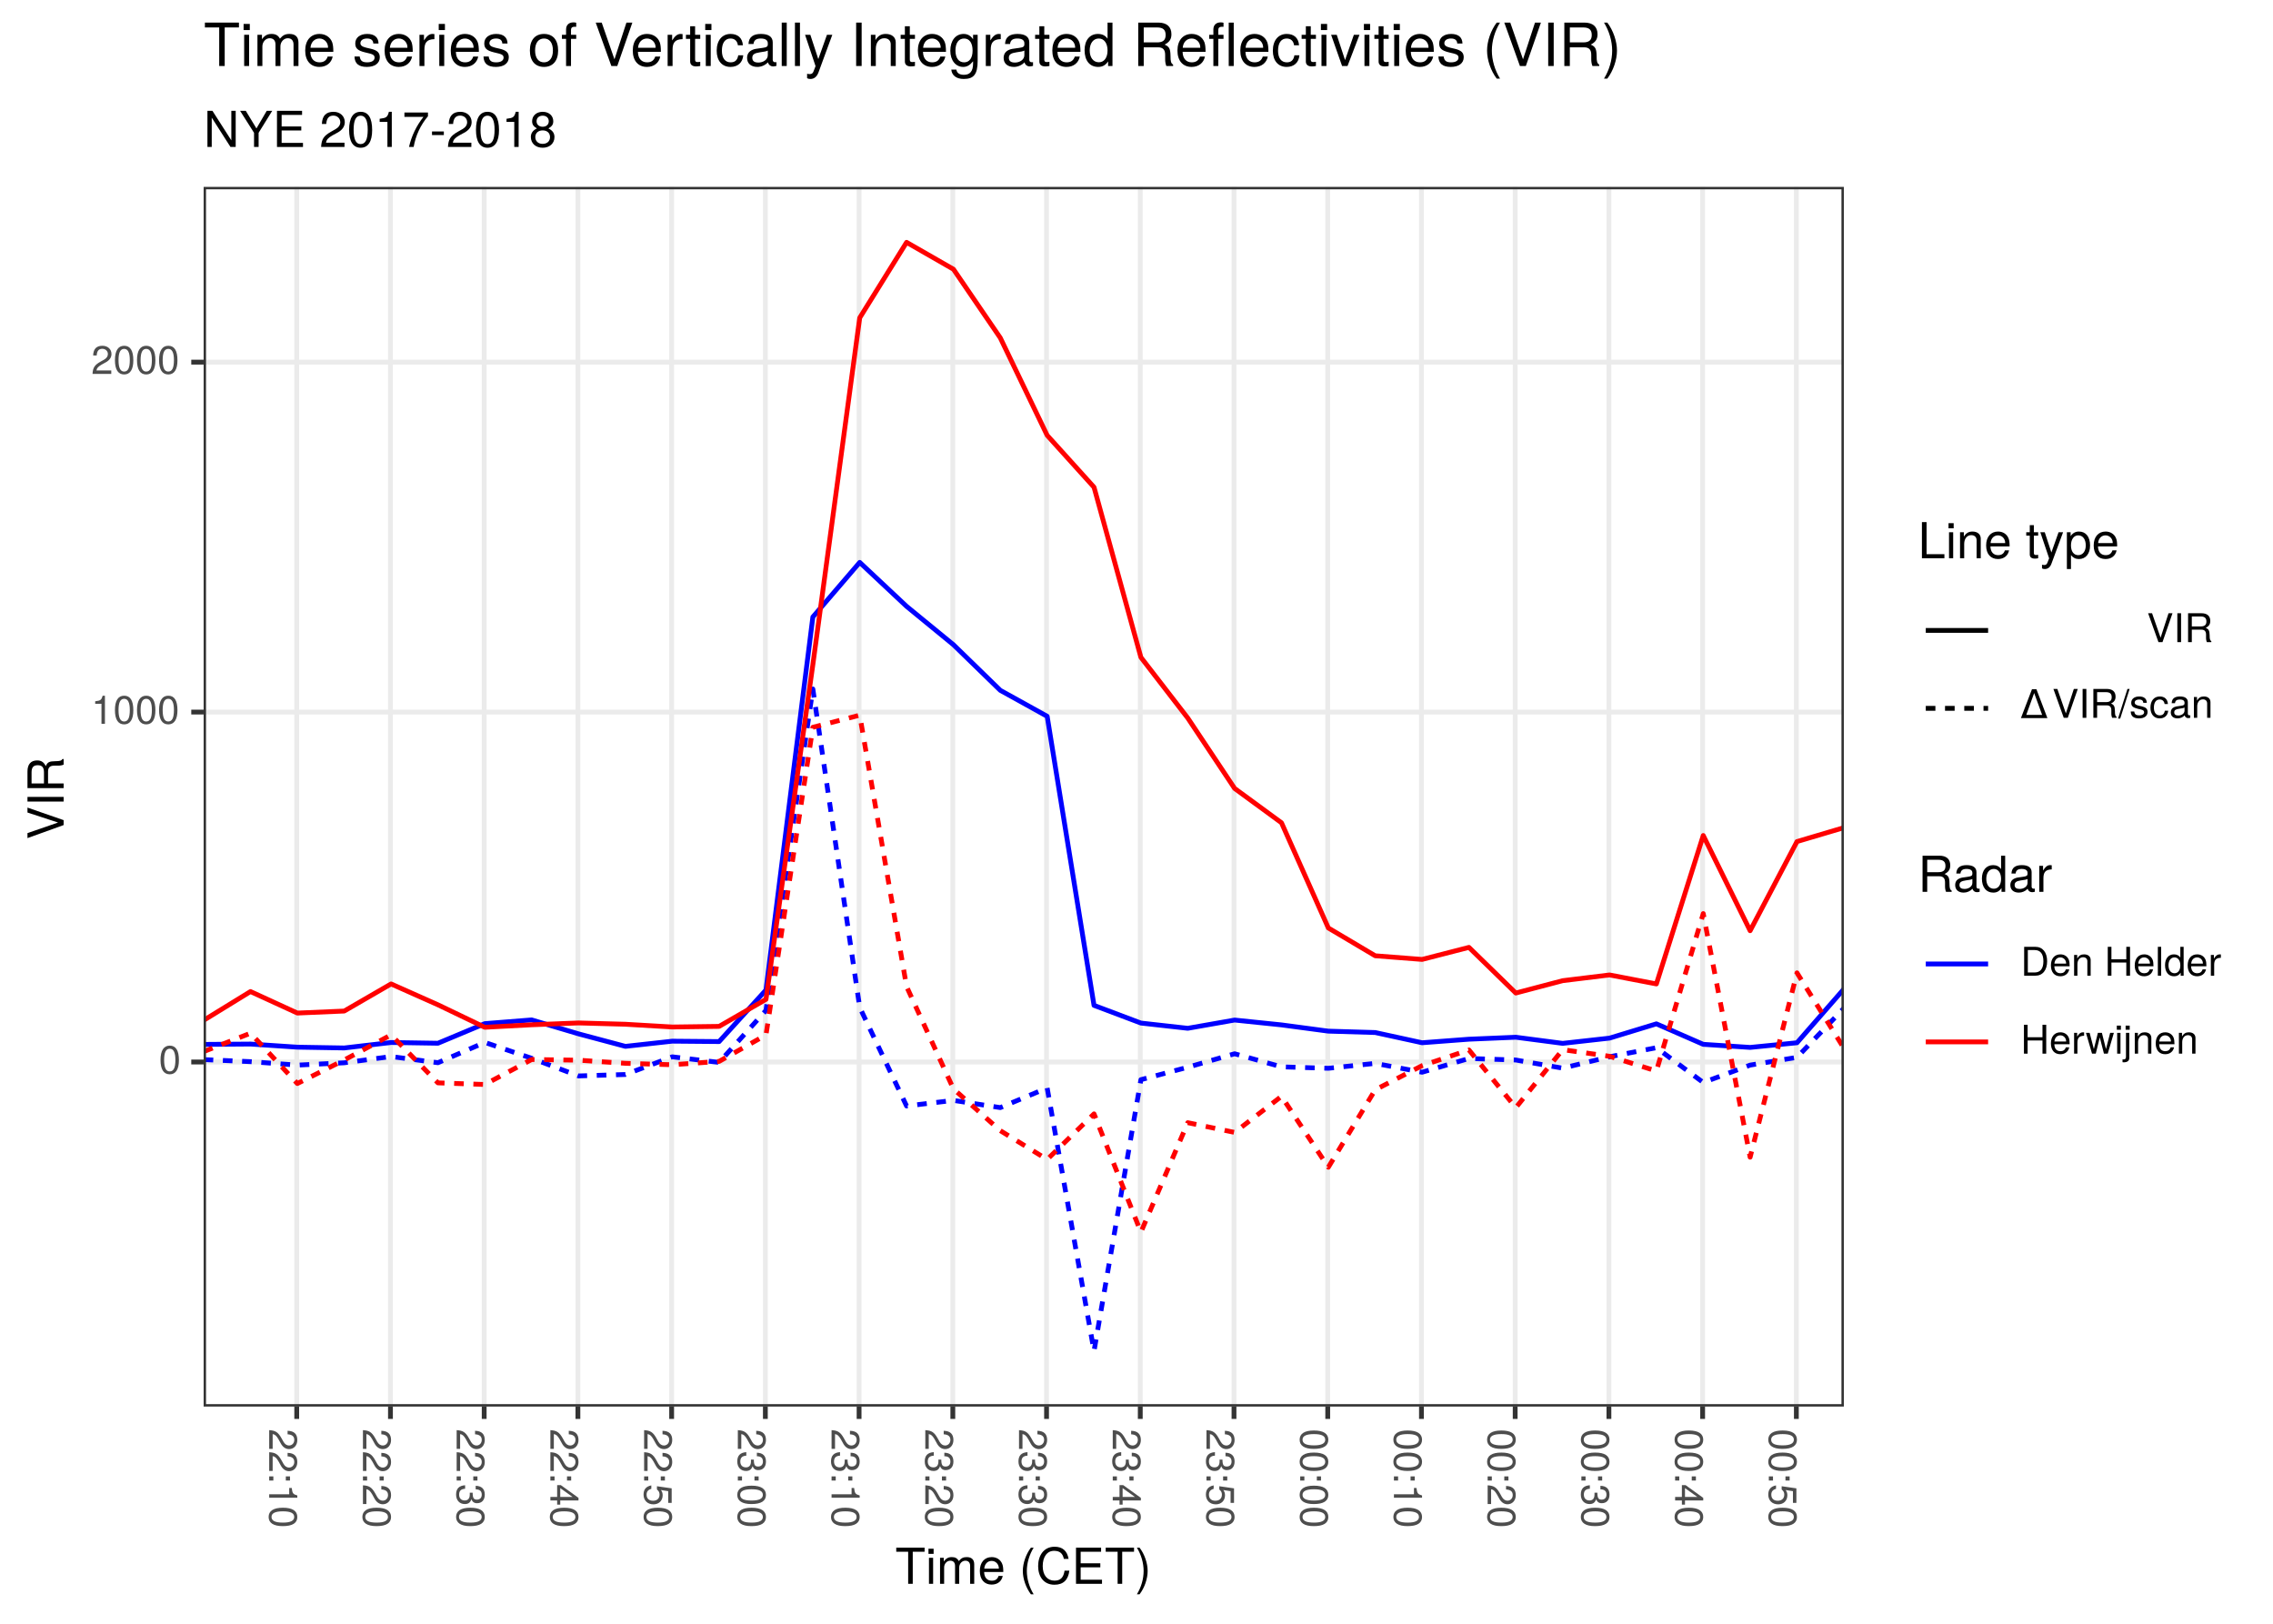 <?xml version="1.0" encoding="UTF-8"?>
<svg xmlns="http://www.w3.org/2000/svg" xmlns:xlink="http://www.w3.org/1999/xlink" width="504pt" height="360pt" viewBox="0 0 504 360" version="1.1">
<defs>
<g>
<symbol overflow="visible" id="glyph0-0">
<path style="stroke:none;" d=""/>
</symbol>
<symbol overflow="visible" id="glyph0-1">
<path style="stroke:none;" d="M 4.453 -3 C 4.453 -5.156 3.781 -6.234 2.422 -6.234 C 1.078 -6.234 0.375 -5.141 0.375 -3.047 C 0.375 -0.953 1.078 0.125 2.422 0.125 C 3.734 0.125 4.453 -0.953 4.453 -3 Z M 3.672 -3.062 C 3.672 -1.297 3.266 -0.516 2.406 -0.516 C 1.578 -0.516 1.172 -1.344 1.172 -3.047 C 1.172 -4.75 1.578 -5.547 2.422 -5.547 C 3.25 -5.547 3.672 -4.734 3.672 -3.062 Z M 3.672 -3.062 "/>
</symbol>
<symbol overflow="visible" id="glyph0-2">
<path style="stroke:none;" d="M 3.047 0 L 3.047 -6.234 L 2.547 -6.234 C 2.266 -5.281 2.094 -5.141 0.891 -5 L 0.891 -4.438 L 2.281 -4.438 L 2.281 0 Z M 3.047 0 "/>
</symbol>
<symbol overflow="visible" id="glyph0-3">
<path style="stroke:none;" d="M 4.5 -4.406 C 4.5 -5.469 3.672 -6.234 2.5 -6.234 C 1.219 -6.234 0.484 -5.594 0.438 -4.078 L 1.219 -4.078 C 1.281 -5.125 1.703 -5.562 2.469 -5.562 C 3.172 -5.562 3.703 -5.062 3.703 -4.391 C 3.703 -3.891 3.406 -3.469 2.859 -3.156 L 2.047 -2.703 C 0.75 -1.969 0.375 -1.375 0.297 0 L 4.453 0 L 4.453 -0.766 L 1.172 -0.766 C 1.25 -1.281 1.531 -1.594 2.297 -2.047 L 3.172 -2.531 C 4.047 -2.984 4.5 -3.641 4.5 -4.406 Z M 4.5 -4.406 "/>
</symbol>
<symbol overflow="visible" id="glyph0-4">
<path style="stroke:none;" d="M 5.672 -6.406 L 4.797 -6.406 L 3.031 -0.984 L 1.141 -6.406 L 0.266 -6.406 L 2.562 0 L 3.453 0 Z M 5.672 -6.406 "/>
</symbol>
<symbol overflow="visible" id="glyph0-5">
<path style="stroke:none;" d="M 1.703 0 L 1.703 -6.406 L 0.875 -6.406 L 0.875 0 Z M 1.703 0 "/>
</symbol>
<symbol overflow="visible" id="glyph0-6">
<path style="stroke:none;" d="M 5.969 0 L 5.969 -0.203 C 5.672 -0.406 5.594 -0.641 5.594 -1.5 C 5.562 -2.547 5.406 -2.875 4.719 -3.172 C 5.438 -3.516 5.734 -3.969 5.734 -4.703 C 5.734 -5.812 5.031 -6.406 3.781 -6.406 L 0.812 -6.406 L 0.812 0 L 1.641 0 L 1.641 -2.766 L 3.75 -2.766 C 4.469 -2.766 4.812 -2.406 4.797 -1.625 L 4.797 -1.047 C 4.781 -0.656 4.859 -0.266 4.984 0 Z M 4.875 -4.578 C 4.875 -3.828 4.484 -3.484 3.609 -3.484 L 1.641 -3.484 L 1.641 -5.688 L 3.609 -5.688 C 4.531 -5.688 4.875 -5.297 4.875 -4.578 Z M 4.875 -4.578 "/>
</symbol>
<symbol overflow="visible" id="glyph0-7">
<path style="stroke:none;" d="M 2.5 -6.406 L 2.016 -6.406 L -0.078 0.172 L 0.406 0.172 Z M 2.5 -6.406 "/>
</symbol>
<symbol overflow="visible" id="glyph0-8">
<path style="stroke:none;" d="M 4.031 -1.297 C 4.031 -1.984 3.656 -2.328 2.734 -2.547 L 2.031 -2.703 C 1.438 -2.844 1.172 -3.047 1.172 -3.375 C 1.172 -3.797 1.562 -4.062 2.156 -4.062 C 2.75 -4.062 3.062 -3.812 3.078 -3.328 L 3.859 -3.328 C 3.844 -4.234 3.25 -4.734 2.188 -4.734 C 1.109 -4.734 0.406 -4.188 0.406 -3.328 C 0.406 -2.609 0.781 -2.266 1.875 -2 L 2.562 -1.844 C 3.062 -1.719 3.266 -1.562 3.266 -1.234 C 3.266 -0.797 2.844 -0.547 2.203 -0.547 C 1.547 -0.547 1.172 -0.703 1.078 -1.406 L 0.297 -1.406 C 0.328 -0.344 0.938 0.125 2.141 0.125 C 3.297 0.125 4.031 -0.406 4.031 -1.297 Z M 4.031 -1.297 "/>
</symbol>
<symbol overflow="visible" id="glyph0-9">
<path style="stroke:none;" d="M 4.203 -1.578 L 3.453 -1.578 C 3.328 -0.844 2.953 -0.547 2.328 -0.547 C 1.516 -0.547 1.031 -1.172 1.031 -2.266 C 1.031 -3.406 1.516 -4.062 2.312 -4.062 C 2.922 -4.062 3.312 -3.703 3.406 -3.062 L 4.141 -3.062 C 4.062 -4.188 3.359 -4.734 2.328 -4.734 C 1.078 -4.734 0.266 -3.797 0.266 -2.266 C 0.266 -0.781 1.062 0.125 2.312 0.125 C 3.406 0.125 4.109 -0.531 4.203 -1.578 Z M 4.203 -1.578 "/>
</symbol>
<symbol overflow="visible" id="glyph0-10">
<path style="stroke:none;" d="M 4.703 -0.016 L 4.703 -0.578 C 4.625 -0.547 4.594 -0.547 4.547 -0.547 C 4.297 -0.547 4.156 -0.688 4.156 -0.922 L 4.156 -3.484 C 4.156 -4.297 3.547 -4.734 2.422 -4.734 C 1.297 -4.734 0.609 -4.312 0.578 -3.25 L 1.312 -3.25 C 1.375 -3.812 1.703 -4.062 2.391 -4.062 C 3.047 -4.062 3.422 -3.812 3.422 -3.375 L 3.422 -3.188 C 3.422 -2.875 3.234 -2.75 2.656 -2.672 C 1.625 -2.547 1.453 -2.5 1.172 -2.391 C 0.641 -2.172 0.375 -1.766 0.375 -1.203 C 0.375 -0.359 0.953 0.125 1.875 0.125 C 2.469 0.125 3.047 -0.109 3.453 -0.547 C 3.531 -0.188 3.844 0.062 4.203 0.062 C 4.359 0.062 4.469 0.047 4.703 -0.016 Z M 3.422 -1.594 C 3.422 -0.938 2.75 -0.516 2.047 -0.516 C 1.469 -0.516 1.141 -0.719 1.141 -1.219 C 1.141 -1.703 1.453 -1.906 2.25 -2.016 C 3.016 -2.125 3.172 -2.156 3.422 -2.281 Z M 3.422 -1.594 "/>
</symbol>
<symbol overflow="visible" id="glyph0-11">
<path style="stroke:none;" d="M 4.281 0 L 4.281 -3.484 C 4.281 -4.25 3.719 -4.734 2.828 -4.734 C 2.141 -4.734 1.703 -4.484 1.297 -3.828 L 1.297 -4.609 L 0.609 -4.609 L 0.609 0 L 1.344 0 L 1.344 -2.547 C 1.344 -3.484 1.859 -4.094 2.609 -4.094 C 3.188 -4.094 3.547 -3.75 3.547 -3.188 L 3.547 0 Z M 4.281 0 "/>
</symbol>
<symbol overflow="visible" id="glyph0-12">
<path style="stroke:none;" d="M 5.875 -3.203 C 5.875 -5.203 4.875 -6.406 3.25 -6.406 L 0.781 -6.406 L 0.781 0 L 3.25 0 C 4.875 0 5.875 -1.219 5.875 -3.203 Z M 5.047 -3.203 C 5.047 -1.578 4.375 -0.719 3.109 -0.719 L 1.594 -0.719 L 1.594 -5.688 L 3.109 -5.688 C 4.375 -5.688 5.047 -4.844 5.047 -3.203 Z M 5.047 -3.203 "/>
</symbol>
<symbol overflow="visible" id="glyph0-13">
<path style="stroke:none;" d="M 4.516 -2.094 C 4.516 -2.766 4.453 -3.188 4.328 -3.531 C 4.031 -4.281 3.328 -4.734 2.469 -4.734 C 1.172 -4.734 0.359 -3.797 0.359 -2.281 C 0.359 -0.766 1.156 0.125 2.453 0.125 C 3.5 0.125 4.234 -0.469 4.422 -1.406 L 3.672 -1.406 C 3.469 -0.797 3.062 -0.547 2.469 -0.547 C 1.703 -0.547 1.141 -1.031 1.125 -2.094 Z M 3.734 -2.75 C 3.734 -2.75 3.734 -2.703 3.719 -2.688 L 1.141 -2.688 C 1.203 -3.516 1.719 -4.062 2.453 -4.062 C 3.172 -4.062 3.734 -3.469 3.734 -2.75 Z M 3.734 -2.75 "/>
</symbol>
<symbol overflow="visible" id="glyph0-14">
<path style="stroke:none;" d=""/>
</symbol>
<symbol overflow="visible" id="glyph0-15">
<path style="stroke:none;" d="M 5.672 0 L 5.672 -6.406 L 4.844 -6.406 L 4.844 -3.641 L 1.547 -3.641 L 1.547 -6.406 L 0.734 -6.406 L 0.734 0 L 1.547 0 L 1.547 -2.922 L 4.844 -2.922 L 4.844 0 Z M 5.672 0 "/>
</symbol>
<symbol overflow="visible" id="glyph0-16">
<path style="stroke:none;" d="M 1.328 0 L 1.328 -6.406 L 0.594 -6.406 L 0.594 0 Z M 1.328 0 "/>
</symbol>
<symbol overflow="visible" id="glyph0-17">
<path style="stroke:none;" d="M 4.359 0 L 4.359 -6.406 L 3.625 -6.406 L 3.625 -4.031 C 3.312 -4.5 2.828 -4.734 2.203 -4.734 C 1.016 -4.734 0.234 -3.812 0.234 -2.344 C 0.234 -0.797 1 0.125 2.234 0.125 C 2.875 0.125 3.312 -0.109 3.703 -0.672 L 3.703 0 Z M 3.625 -2.281 C 3.625 -1.219 3.109 -0.547 2.344 -0.547 C 1.531 -0.547 1 -1.234 1 -2.312 C 1 -3.375 1.531 -4.062 2.328 -4.062 C 3.125 -4.062 3.625 -3.359 3.625 -2.281 Z M 3.625 -2.281 "/>
</symbol>
<symbol overflow="visible" id="glyph0-18">
<path style="stroke:none;" d="M 2.828 -3.969 L 2.828 -4.719 C 2.703 -4.734 2.641 -4.734 2.547 -4.734 C 2.062 -4.734 1.703 -4.453 1.281 -3.781 L 1.281 -4.609 L 0.609 -4.609 L 0.609 0 L 1.344 0 L 1.344 -2.391 C 1.344 -3.438 1.688 -3.953 2.828 -3.969 Z M 2.828 -3.969 "/>
</symbol>
<symbol overflow="visible" id="glyph0-19">
<path style="stroke:none;" d="M 6.234 -4.609 L 5.406 -4.609 L 4.484 -1.016 L 3.578 -4.609 L 2.688 -4.609 L 1.797 -1.016 L 0.859 -4.609 L 0.047 -4.609 L 1.391 0 L 2.219 0 L 3.109 -3.609 L 4.031 0 L 4.875 0 Z M 6.234 -4.609 "/>
</symbol>
<symbol overflow="visible" id="glyph0-20">
<path style="stroke:none;" d="M 1.344 0 L 1.344 -4.609 L 0.609 -4.609 L 0.609 0 Z M 1.438 -5.297 L 1.438 -6.219 L 0.531 -6.219 L 0.531 -5.297 Z M 1.438 -5.297 "/>
</symbol>
<symbol overflow="visible" id="glyph0-21">
<path style="stroke:none;" d="M 1.344 0.953 L 1.344 -4.609 L 0.609 -4.609 L 0.609 0.672 C 0.609 1.109 0.469 1.297 0.016 1.281 L -0.156 1.266 L -0.156 1.891 C -0.078 1.906 -0.031 1.922 0.094 1.922 C 0.922 1.922 1.344 1.578 1.344 0.953 Z M 1.438 -5.297 L 1.438 -6.219 L 0.531 -6.219 L 0.531 -5.297 Z M 1.438 -5.297 "/>
</symbol>
<symbol overflow="visible" id="glyph1-0">
<path style="stroke:none;" d=""/>
</symbol>
<symbol overflow="visible" id="glyph1-1">
<path style="stroke:none;" d="M 4.406 4.5 C 5.469 4.5 6.234 3.672 6.234 2.5 C 6.234 1.219 5.594 0.484 4.078 0.438 L 4.078 1.219 C 5.125 1.281 5.562 1.703 5.562 2.469 C 5.562 3.172 5.062 3.703 4.391 3.703 C 3.891 3.703 3.469 3.406 3.156 2.859 L 2.703 2.047 C 1.969 0.75 1.375 0.375 0 0.297 L 0 4.453 L 0.766 4.453 L 0.766 1.172 C 1.281 1.25 1.594 1.531 2.047 2.297 L 2.531 3.172 C 2.984 4.047 3.641 4.5 4.406 4.5 Z M 4.406 4.5 "/>
</symbol>
<symbol overflow="visible" id="glyph1-2">
<path style="stroke:none;" d="M 0 1.688 L 0.922 1.688 L 0.922 0.766 L 0 0.766 Z M 3.688 1.688 L 4.609 1.688 L 4.609 0.766 L 3.688 0.766 Z M 3.688 1.688 "/>
</symbol>
<symbol overflow="visible" id="glyph1-3">
<path style="stroke:none;" d="M 0 3.047 L 6.234 3.047 L 6.234 2.547 C 5.281 2.266 5.141 2.094 5 0.891 L 4.438 0.891 L 4.438 2.281 L 0 2.281 Z M 0 3.047 "/>
</symbol>
<symbol overflow="visible" id="glyph1-4">
<path style="stroke:none;" d="M 3 4.453 C 5.156 4.453 6.234 3.781 6.234 2.422 C 6.234 1.078 5.141 0.375 3.047 0.375 C 0.953 0.375 -0.125 1.078 -0.125 2.422 C -0.125 3.734 0.953 4.453 3 4.453 Z M 3.062 3.672 C 1.297 3.672 0.516 3.266 0.516 2.406 C 0.516 1.578 1.344 1.172 3.047 1.172 C 4.75 1.172 5.547 1.578 5.547 2.422 C 5.547 3.25 4.734 3.672 3.062 3.672 Z M 3.062 3.672 "/>
</symbol>
<symbol overflow="visible" id="glyph1-5">
<path style="stroke:none;" d="M 1.812 4.453 C 2.562 4.453 3.016 4.141 3.266 3.391 C 3.5 3.969 3.891 4.266 4.516 4.266 C 5.594 4.266 6.234 3.547 6.234 2.359 C 6.234 1.109 5.547 0.438 4.219 0.406 L 4.219 1.188 C 5.141 1.203 5.562 1.578 5.562 2.375 C 5.562 3.062 5.156 3.469 4.5 3.469 C 3.828 3.469 3.547 3.188 3.547 1.938 L 2.906 1.938 L 2.906 2.359 C 2.906 3.219 2.5 3.656 1.797 3.656 C 1.016 3.656 0.547 3.172 0.547 2.359 C 0.547 1.516 0.969 1.109 1.875 1.062 L 1.875 0.281 C 0.5 0.375 -0.125 1.062 -0.125 2.344 C -0.125 3.625 0.641 4.453 1.812 4.453 Z M 1.812 4.453 "/>
</symbol>
<symbol overflow="visible" id="glyph1-6">
<path style="stroke:none;" d="M 1.5 4.578 L 2.188 4.578 L 2.188 3.656 L 6.234 3.656 L 6.234 3.078 L 2.312 0.25 L 1.5 0.25 L 1.5 2.875 L 0 2.875 L 0 3.656 L 1.5 3.656 Z M 2.188 2.875 L 2.188 0.922 L 4.922 2.875 Z M 2.188 2.875 "/>
</symbol>
<symbol overflow="visible" id="glyph1-7">
<path style="stroke:none;" d="M 2.062 4.516 C 3.297 4.516 4.109 3.688 4.109 2.5 C 4.109 2.062 4 1.703 3.734 1.344 L 5.344 1.594 L 5.344 4.188 L 6.109 4.188 L 6.109 0.969 L 2.844 0.5 L 2.844 1.219 C 3.266 1.578 3.422 1.875 3.422 2.359 C 3.422 3.188 2.891 3.719 1.969 3.719 C 1.062 3.719 0.547 3.203 0.547 2.359 C 0.547 1.688 0.891 1.266 1.594 1.078 L 1.594 0.312 C 0.359 0.562 -0.125 1.266 -0.125 2.375 C -0.125 3.641 0.75 4.516 2.062 4.516 Z M 2.062 4.516 "/>
</symbol>
<symbol overflow="visible" id="glyph2-0">
<path style="stroke:none;" d=""/>
</symbol>
<symbol overflow="visible" id="glyph2-1">
<path style="stroke:none;" d="M 6.516 -7.109 L 6.516 -8.016 L 0.234 -8.016 L 0.234 -7.109 L 2.875 -7.109 L 2.875 0 L 3.891 0 L 3.891 -7.109 Z M 6.516 -7.109 "/>
</symbol>
<symbol overflow="visible" id="glyph2-2">
<path style="stroke:none;" d="M 1.688 0 L 1.688 -5.766 L 0.766 -5.766 L 0.766 0 Z M 1.797 -6.641 L 1.797 -7.781 L 0.656 -7.781 L 0.656 -6.641 Z M 1.797 -6.641 "/>
</symbol>
<symbol overflow="visible" id="glyph2-3">
<path style="stroke:none;" d="M 8.359 0 L 8.359 -4.328 C 8.359 -5.359 7.781 -5.922 6.703 -5.922 C 5.938 -5.922 5.484 -5.703 4.938 -5.047 C 4.594 -5.672 4.141 -5.922 3.391 -5.922 C 2.625 -5.922 2.109 -5.641 1.609 -4.953 L 1.609 -5.766 L 0.781 -5.766 L 0.781 0 L 1.688 0 L 1.688 -3.625 C 1.688 -4.453 2.297 -5.125 3.047 -5.125 C 3.734 -5.125 4.109 -4.703 4.109 -3.969 L 4.109 0 L 5.031 0 L 5.031 -3.625 C 5.031 -4.453 5.641 -5.125 6.391 -5.125 C 7.062 -5.125 7.453 -4.703 7.453 -3.969 L 7.453 0 Z M 8.359 0 "/>
</symbol>
<symbol overflow="visible" id="glyph2-4">
<path style="stroke:none;" d="M 5.641 -2.625 C 5.641 -3.453 5.578 -3.984 5.406 -4.406 C 5.031 -5.359 4.156 -5.922 3.078 -5.922 C 1.469 -5.922 0.438 -4.734 0.438 -2.844 C 0.438 -0.953 1.438 0.172 3.062 0.172 C 4.375 0.172 5.297 -0.578 5.516 -1.75 L 4.594 -1.75 C 4.344 -0.984 3.828 -0.688 3.094 -0.688 C 2.141 -0.688 1.422 -1.297 1.391 -2.625 Z M 4.656 -3.438 C 4.656 -3.438 4.656 -3.391 4.656 -3.359 L 1.422 -3.359 C 1.5 -4.391 2.141 -5.078 3.062 -5.078 C 3.969 -5.078 4.656 -4.328 4.656 -3.438 Z M 4.656 -3.438 "/>
</symbol>
<symbol overflow="visible" id="glyph2-5">
<path style="stroke:none;" d=""/>
</symbol>
<symbol overflow="visible" id="glyph2-6">
<path style="stroke:none;" d="M 3.203 2.328 C 2.234 0.766 1.688 -1.094 1.688 -2.844 C 1.688 -4.594 2.234 -6.453 3.203 -8.016 L 2.594 -8.016 C 1.5 -6.578 0.797 -4.578 0.797 -2.844 C 0.797 -1.109 1.5 0.891 2.594 2.328 Z M 3.203 2.328 "/>
</symbol>
<symbol overflow="visible" id="glyph2-7">
<path style="stroke:none;" d="M 7.453 -2.922 L 6.391 -2.922 C 6.156 -1.406 5.516 -0.703 4.156 -0.703 C 2.562 -0.703 1.547 -1.922 1.547 -3.922 C 1.547 -5.984 2.516 -7.312 4.062 -7.312 C 5.328 -7.312 5.984 -6.75 6.234 -5.531 L 7.281 -5.531 C 6.969 -7.297 5.953 -8.219 4.188 -8.219 C 1.766 -8.219 0.531 -6.266 0.531 -3.922 C 0.531 -1.578 1.797 0.203 4.141 0.203 C 6.109 0.203 7.203 -0.844 7.453 -2.922 Z M 7.453 -2.922 "/>
</symbol>
<symbol overflow="visible" id="glyph2-8">
<path style="stroke:none;" d="M 6.75 0 L 6.75 -0.906 L 2.016 -0.906 L 2.016 -3.656 L 6.375 -3.656 L 6.375 -4.547 L 2.016 -4.547 L 2.016 -7.109 L 6.547 -7.109 L 6.547 -8.016 L 0.984 -8.016 L 0.984 0 Z M 6.75 0 "/>
</symbol>
<symbol overflow="visible" id="glyph2-9">
<path style="stroke:none;" d="M 2.812 -2.844 C 2.812 -4.578 2.125 -6.578 1.016 -8.016 L 0.422 -8.016 C 1.391 -6.453 1.922 -4.594 1.922 -2.844 C 1.922 -1.094 1.391 0.766 0.422 2.328 L 1.016 2.328 C 2.125 0.891 2.812 -1.109 2.812 -2.844 Z M 2.812 -2.844 "/>
</symbol>
<symbol overflow="visible" id="glyph2-10">
<path style="stroke:none;" d="M 5.859 0 L 5.859 -0.906 L 1.906 -0.906 L 1.906 -8.016 L 0.875 -8.016 L 0.875 0 Z M 5.859 0 "/>
</symbol>
<symbol overflow="visible" id="glyph2-11">
<path style="stroke:none;" d="M 5.359 0 L 5.359 -4.359 C 5.359 -5.312 4.641 -5.922 3.531 -5.922 C 2.672 -5.922 2.125 -5.594 1.609 -4.797 L 1.609 -5.766 L 0.766 -5.766 L 0.766 0 L 1.688 0 L 1.688 -3.172 C 1.688 -4.359 2.328 -5.125 3.25 -5.125 C 3.984 -5.125 4.438 -4.688 4.438 -4 L 4.438 0 Z M 5.359 0 "/>
</symbol>
<symbol overflow="visible" id="glyph2-12">
<path style="stroke:none;" d="M 2.797 0 L 2.797 -0.766 C 2.672 -0.734 2.531 -0.719 2.359 -0.719 C 1.953 -0.719 1.844 -0.844 1.844 -1.25 L 1.844 -5.016 L 2.797 -5.016 L 2.797 -5.766 L 1.844 -5.766 L 1.844 -7.344 L 0.938 -7.344 L 0.938 -5.766 L 0.156 -5.766 L 0.156 -5.016 L 0.938 -5.016 L 0.938 -0.844 C 0.938 -0.25 1.328 0.078 2.047 0.078 C 2.266 0.078 2.484 0.062 2.797 0 Z M 2.797 0 "/>
</symbol>
<symbol overflow="visible" id="glyph2-13">
<path style="stroke:none;" d="M 5.266 -5.766 L 4.266 -5.766 L 2.672 -1.281 L 1.203 -5.766 L 0.219 -5.766 L 2.172 0.016 L 1.812 0.938 C 1.656 1.344 1.469 1.5 1.078 1.5 C 0.953 1.5 0.797 1.469 0.594 1.438 L 0.594 2.25 C 0.781 2.359 0.969 2.391 1.203 2.391 C 1.859 2.391 2.391 2.031 2.688 1.203 Z M 5.266 -5.766 "/>
</symbol>
<symbol overflow="visible" id="glyph2-14">
<path style="stroke:none;" d="M 5.75 -2.828 C 5.75 -4.766 4.812 -5.922 3.281 -5.922 C 2.5 -5.922 1.875 -5.578 1.438 -4.891 L 1.438 -5.766 L 0.609 -5.766 L 0.609 2.391 L 1.516 2.391 L 1.516 -0.688 C 2 -0.094 2.547 0.172 3.281 0.172 C 4.781 0.172 5.75 -0.984 5.75 -2.828 Z M 4.797 -2.844 C 4.797 -1.547 4.125 -0.688 3.125 -0.688 C 2.156 -0.688 1.516 -1.484 1.516 -2.844 C 1.516 -4.188 2.156 -5.078 3.125 -5.078 C 4.141 -5.078 4.797 -4.219 4.797 -2.844 Z M 4.797 -2.844 "/>
</symbol>
<symbol overflow="visible" id="glyph2-15">
<path style="stroke:none;" d="M 7.469 0 L 7.469 -0.25 C 7.078 -0.516 7 -0.797 6.984 -1.875 C 6.969 -3.188 6.766 -3.594 5.891 -3.953 C 6.797 -4.406 7.156 -4.969 7.156 -5.875 C 7.156 -7.266 6.297 -8.016 4.719 -8.016 L 1.016 -8.016 L 1.016 0 L 2.047 0 L 2.047 -3.453 L 4.688 -3.453 C 5.594 -3.453 6.016 -3.016 6 -2.031 L 6 -1.312 C 5.984 -0.812 6.078 -0.328 6.219 0 Z M 6.094 -5.734 C 6.094 -4.781 5.609 -4.359 4.516 -4.359 L 2.047 -4.359 L 2.047 -7.109 L 4.516 -7.109 C 5.672 -7.109 6.094 -6.641 6.094 -5.734 Z M 6.094 -5.734 "/>
</symbol>
<symbol overflow="visible" id="glyph2-16">
<path style="stroke:none;" d="M 5.891 -0.016 L 5.891 -0.719 C 5.781 -0.688 5.734 -0.688 5.688 -0.688 C 5.375 -0.688 5.188 -0.859 5.188 -1.141 L 5.188 -4.359 C 5.188 -5.375 4.438 -5.922 3.031 -5.922 C 1.625 -5.922 0.766 -5.391 0.719 -4.062 L 1.641 -4.062 C 1.719 -4.766 2.141 -5.078 2.984 -5.078 C 3.812 -5.078 4.281 -4.781 4.281 -4.219 L 4.281 -3.984 C 4.281 -3.594 4.047 -3.438 3.328 -3.344 C 2.031 -3.172 1.828 -3.141 1.469 -2.984 C 0.797 -2.719 0.469 -2.203 0.469 -1.5 C 0.469 -0.453 1.188 0.172 2.359 0.172 C 3.094 0.172 3.812 -0.141 4.312 -0.688 C 4.406 -0.234 4.812 0.078 5.266 0.078 C 5.438 0.078 5.594 0.062 5.891 -0.016 Z M 4.281 -1.984 C 4.281 -1.172 3.438 -0.641 2.547 -0.641 C 1.844 -0.641 1.422 -0.891 1.422 -1.516 C 1.422 -2.125 1.828 -2.391 2.812 -2.531 C 3.766 -2.656 3.969 -2.703 4.281 -2.844 Z M 4.281 -1.984 "/>
</symbol>
<symbol overflow="visible" id="glyph2-17">
<path style="stroke:none;" d="M 5.438 0 L 5.438 -8.016 L 4.531 -8.016 L 4.531 -5.031 C 4.141 -5.625 3.531 -5.922 2.766 -5.922 C 1.266 -5.922 0.281 -4.781 0.281 -2.938 C 0.281 -0.984 1.25 0.172 2.797 0.172 C 3.594 0.172 4.141 -0.125 4.625 -0.844 L 4.625 0 Z M 4.531 -2.859 C 4.531 -1.531 3.891 -0.688 2.922 -0.688 C 1.906 -0.688 1.25 -1.547 1.25 -2.875 C 1.25 -4.219 1.906 -5.078 2.922 -5.078 C 3.906 -5.078 4.531 -4.188 4.531 -2.859 Z M 4.531 -2.859 "/>
</symbol>
<symbol overflow="visible" id="glyph2-18">
<path style="stroke:none;" d="M 3.531 -4.969 L 3.531 -5.891 C 3.375 -5.922 3.297 -5.922 3.172 -5.922 C 2.578 -5.922 2.141 -5.578 1.609 -4.719 L 1.609 -5.766 L 0.766 -5.766 L 0.766 0 L 1.688 0 L 1.688 -2.984 C 1.688 -4.297 2.109 -4.938 3.531 -4.969 Z M 3.531 -4.969 "/>
</symbol>
<symbol overflow="visible" id="glyph2-19">
<path style="stroke:none;" d="M 7.109 0 L 7.109 -8.016 L 6.141 -8.016 L 6.141 -1.469 L 1.953 -8.016 L 0.844 -8.016 L 0.844 0 L 1.797 0 L 1.797 -6.5 L 5.953 0 Z M 7.109 0 "/>
</symbol>
<symbol overflow="visible" id="glyph2-20">
<path style="stroke:none;" d="M 7.266 -8.016 L 6.047 -8.016 L 3.766 -4.109 L 1.406 -8.016 L 0.141 -8.016 L 3.234 -3.141 L 3.234 0 L 4.25 0 L 4.25 -3.141 Z M 7.266 -8.016 "/>
</symbol>
<symbol overflow="visible" id="glyph2-21">
<path style="stroke:none;" d="M 5.625 -5.516 C 5.625 -6.828 4.594 -7.797 3.125 -7.797 C 1.531 -7.797 0.609 -6.984 0.547 -5.094 L 1.516 -5.094 C 1.594 -6.406 2.141 -6.953 3.094 -6.953 C 3.969 -6.953 4.625 -6.328 4.625 -5.484 C 4.625 -4.875 4.266 -4.344 3.578 -3.953 L 2.562 -3.375 C 0.938 -2.453 0.469 -1.719 0.375 0 L 5.562 0 L 5.562 -0.953 L 1.469 -0.953 C 1.562 -1.594 1.906 -2 2.875 -2.562 L 3.969 -3.156 C 5.062 -3.734 5.625 -4.547 5.625 -5.516 Z M 5.625 -5.516 "/>
</symbol>
<symbol overflow="visible" id="glyph2-22">
<path style="stroke:none;" d="M 5.578 -3.75 C 5.578 -6.453 4.719 -7.797 3.031 -7.797 C 1.344 -7.797 0.469 -6.438 0.469 -3.812 C 0.469 -1.188 1.359 0.172 3.031 0.172 C 4.672 0.172 5.578 -1.188 5.578 -3.75 Z M 4.594 -3.844 C 4.594 -1.625 4.078 -0.641 3 -0.641 C 1.984 -0.641 1.469 -1.672 1.469 -3.812 C 1.469 -5.938 1.984 -6.938 3.031 -6.938 C 4.062 -6.938 4.594 -5.922 4.594 -3.844 Z M 4.594 -3.844 "/>
</symbol>
<symbol overflow="visible" id="glyph2-23">
<path style="stroke:none;" d="M 3.812 0 L 3.812 -7.797 L 3.172 -7.797 C 2.844 -6.594 2.625 -6.438 1.125 -6.25 L 1.125 -5.562 L 2.844 -5.562 L 2.844 0 Z M 3.812 0 "/>
</symbol>
<symbol overflow="visible" id="glyph2-24">
<path style="stroke:none;" d="M 5.719 -6.812 L 5.719 -7.641 L 0.5 -7.641 L 0.5 -6.672 L 4.719 -6.672 C 3.172 -4.719 2.062 -2.438 1.516 0 L 2.547 0 C 2.984 -2.516 4.078 -4.875 5.719 -6.812 Z M 5.719 -6.812 "/>
</symbol>
<symbol overflow="visible" id="glyph2-25">
<path style="stroke:none;" d="M 3.125 -2.641 L 3.125 -3.438 L 0.5 -3.438 L 0.5 -2.641 Z M 3.125 -2.641 "/>
</symbol>
<symbol overflow="visible" id="glyph2-26">
<path style="stroke:none;" d="M 5.641 -2.203 C 5.641 -3.062 5.203 -3.672 4.297 -4.109 C 5.109 -4.594 5.375 -4.984 5.375 -5.719 C 5.375 -6.938 4.406 -7.797 3.031 -7.797 C 1.656 -7.797 0.688 -6.938 0.688 -5.719 C 0.688 -5 0.953 -4.594 1.734 -4.109 C 0.844 -3.672 0.406 -3.062 0.406 -2.219 C 0.406 -0.781 1.484 0.172 3.031 0.172 C 4.562 0.172 5.641 -0.781 5.641 -2.203 Z M 4.375 -5.703 C 4.375 -4.969 3.844 -4.484 3.031 -4.484 C 2.219 -4.484 1.672 -4.969 1.672 -5.703 C 1.672 -6.453 2.219 -6.938 3.031 -6.938 C 3.844 -6.938 4.375 -6.453 4.375 -5.703 Z M 4.656 -2.188 C 4.656 -1.266 4 -0.688 3 -0.688 C 2.062 -0.688 1.391 -1.281 1.391 -2.188 C 1.391 -3.109 2.062 -3.672 3.031 -3.672 C 4 -3.672 4.656 -3.109 4.656 -2.188 Z M 4.656 -2.188 "/>
</symbol>
<symbol overflow="visible" id="glyph3-0">
<path style="stroke:none;" d=""/>
</symbol>
<symbol overflow="visible" id="glyph3-1">
<path style="stroke:none;" d="M -8.016 -7.094 L -8.016 -6 L -1.234 -3.781 L -8.016 -1.438 L -8.016 -0.328 L 0 -3.219 L 0 -4.312 Z M -8.016 -7.094 "/>
</symbol>
<symbol overflow="visible" id="glyph3-2">
<path style="stroke:none;" d="M 0 -2.125 L -8.016 -2.125 L -8.016 -1.094 L 0 -1.094 Z M 0 -2.125 "/>
</symbol>
<symbol overflow="visible" id="glyph3-3">
<path style="stroke:none;" d="M 0 -7.469 L -0.25 -7.469 C -0.516 -7.078 -0.797 -7 -1.875 -6.984 C -3.188 -6.969 -3.594 -6.766 -3.953 -5.891 C -4.406 -6.797 -4.969 -7.156 -5.875 -7.156 C -7.266 -7.156 -8.016 -6.297 -8.016 -4.719 L -8.016 -1.016 L 0 -1.016 L 0 -2.047 L -3.453 -2.047 L -3.453 -4.688 C -3.453 -5.594 -3.016 -6.016 -2.031 -6 L -1.312 -6 C -0.812 -5.984 -0.328 -6.078 0 -6.219 Z M -5.734 -6.094 C -4.781 -6.094 -4.359 -5.609 -4.359 -4.516 L -4.359 -2.047 L -7.109 -2.047 L -7.109 -4.516 C -7.109 -5.672 -6.641 -6.094 -5.734 -6.094 Z M -5.734 -6.094 "/>
</symbol>
<symbol overflow="visible" id="glyph4-0">
<path style="stroke:none;" d="M 0.438 1.562 L 0.438 -6.203 L 4.844 -6.203 L 4.844 1.562 Z M 0.938 1.062 L 4.344 1.062 L 4.344 -5.703 L 0.938 -5.703 Z M 0.938 1.062 "/>
</symbol>
<symbol overflow="visible" id="glyph4-1">
<path style="stroke:none;" d="M 3 -5.562 L 1.25 -0.719 L 4.766 -0.719 Z M 0.062 0 L 2.516 -6.406 L 3.5 -6.406 L 5.938 0 Z M 0.062 0 "/>
</symbol>
<symbol overflow="visible" id="glyph5-0">
<path style="stroke:none;" d=""/>
</symbol>
<symbol overflow="visible" id="glyph5-1">
<path style="stroke:none;" d="M 7.828 -8.547 L 7.828 -9.625 L 0.281 -9.625 L 0.281 -8.547 L 3.453 -8.547 L 3.453 0 L 4.672 0 L 4.672 -8.547 Z M 7.828 -8.547 "/>
</symbol>
<symbol overflow="visible" id="glyph5-2">
<path style="stroke:none;" d="M 2.016 0 L 2.016 -6.922 L 0.922 -6.922 L 0.922 0 Z M 2.172 -7.969 L 2.172 -9.328 L 0.797 -9.328 L 0.797 -7.969 Z M 2.172 -7.969 "/>
</symbol>
<symbol overflow="visible" id="glyph5-3">
<path style="stroke:none;" d="M 10.031 0 L 10.031 -5.188 C 10.031 -6.438 9.344 -7.109 8.047 -7.109 C 7.125 -7.109 6.578 -6.844 5.922 -6.062 C 5.516 -6.797 4.969 -7.109 4.062 -7.109 C 3.141 -7.109 2.531 -6.766 1.938 -5.938 L 1.938 -6.922 L 0.938 -6.922 L 0.938 0 L 2.031 0 L 2.031 -4.344 C 2.031 -5.344 2.766 -6.156 3.656 -6.156 C 4.469 -6.156 4.938 -5.656 4.938 -4.766 L 4.938 0 L 6.031 0 L 6.031 -4.344 C 6.031 -5.344 6.766 -6.156 7.672 -6.156 C 8.469 -6.156 8.938 -5.641 8.938 -4.766 L 8.938 0 Z M 10.031 0 "/>
</symbol>
<symbol overflow="visible" id="glyph5-4">
<path style="stroke:none;" d="M 6.766 -3.141 C 6.766 -4.141 6.688 -4.781 6.5 -5.297 C 6.047 -6.438 4.984 -7.109 3.703 -7.109 C 1.766 -7.109 0.531 -5.688 0.531 -3.422 C 0.531 -1.156 1.734 0.203 3.672 0.203 C 5.25 0.203 6.344 -0.703 6.625 -2.094 L 5.516 -2.094 C 5.219 -1.188 4.594 -0.812 3.703 -0.812 C 2.562 -0.812 1.703 -1.562 1.672 -3.141 Z M 5.594 -4.125 C 5.594 -4.125 5.594 -4.062 5.578 -4.047 L 1.703 -4.047 C 1.797 -5.266 2.578 -6.094 3.688 -6.094 C 4.766 -6.094 5.594 -5.203 5.594 -4.125 Z M 5.594 -4.125 "/>
</symbol>
<symbol overflow="visible" id="glyph5-5">
<path style="stroke:none;" d=""/>
</symbol>
<symbol overflow="visible" id="glyph5-6">
<path style="stroke:none;" d="M 6.062 -1.938 C 6.062 -2.969 5.484 -3.484 4.109 -3.812 L 3.047 -4.062 C 2.156 -4.281 1.766 -4.562 1.766 -5.062 C 1.766 -5.688 2.344 -6.094 3.234 -6.094 C 4.125 -6.094 4.594 -5.719 4.625 -4.984 L 5.781 -4.984 C 5.766 -6.344 4.875 -7.109 3.281 -7.109 C 1.656 -7.109 0.625 -6.281 0.625 -5 C 0.625 -3.922 1.172 -3.406 2.812 -3.016 L 3.844 -2.766 C 4.609 -2.578 4.906 -2.344 4.906 -1.844 C 4.906 -1.203 4.266 -0.812 3.297 -0.812 C 2.312 -0.812 1.75 -1.062 1.609 -2.109 L 0.453 -2.109 C 0.5 -0.516 1.406 0.203 3.203 0.203 C 4.953 0.203 6.062 -0.609 6.062 -1.938 Z M 6.062 -1.938 "/>
</symbol>
<symbol overflow="visible" id="glyph5-7">
<path style="stroke:none;" d="M 4.234 -5.953 L 4.234 -7.078 C 4.047 -7.109 3.969 -7.109 3.812 -7.109 C 3.109 -7.109 2.562 -6.688 1.922 -5.672 L 1.922 -6.922 L 0.922 -6.922 L 0.922 0 L 2.016 0 L 2.016 -3.594 C 2.016 -5.156 2.531 -5.922 4.234 -5.953 Z M 4.234 -5.953 "/>
</symbol>
<symbol overflow="visible" id="glyph5-8">
<path style="stroke:none;" d="M 6.734 -3.406 C 6.734 -5.797 5.578 -7.109 3.594 -7.109 C 1.656 -7.109 0.469 -5.781 0.469 -3.453 C 0.469 -1.141 1.641 0.203 3.609 0.203 C 5.547 0.203 6.734 -1.141 6.734 -3.406 Z M 5.578 -3.422 C 5.578 -1.797 4.812 -0.812 3.609 -0.812 C 2.375 -0.812 1.625 -1.781 1.625 -3.453 C 1.625 -5.125 2.375 -6.094 3.609 -6.094 C 4.844 -6.094 5.578 -5.141 5.578 -3.422 Z M 5.578 -3.422 "/>
</symbol>
<symbol overflow="visible" id="glyph5-9">
<path style="stroke:none;" d="M 3.406 -6.016 L 3.406 -6.922 L 2.25 -6.922 L 2.25 -8 C 2.25 -8.469 2.516 -8.703 3.031 -8.703 C 3.109 -8.703 3.156 -8.703 3.406 -8.688 L 3.406 -9.594 C 3.156 -9.656 3.016 -9.672 2.781 -9.672 C 1.766 -9.672 1.156 -9.078 1.156 -8.094 L 1.156 -6.922 L 0.234 -6.922 L 0.234 -6.016 L 1.156 -6.016 L 1.156 0 L 2.25 0 L 2.25 -6.016 Z M 3.406 -6.016 "/>
</symbol>
<symbol overflow="visible" id="glyph5-10">
<path style="stroke:none;" d="M 8.516 -9.625 L 7.203 -9.625 L 4.547 -1.484 L 1.719 -9.625 L 0.391 -9.625 L 3.859 0 L 5.172 0 Z M 8.516 -9.625 "/>
</symbol>
<symbol overflow="visible" id="glyph5-11">
<path style="stroke:none;" d="M 3.359 0 L 3.359 -0.922 C 3.203 -0.891 3.031 -0.875 2.828 -0.875 C 2.344 -0.875 2.219 -1 2.219 -1.484 L 2.219 -6.016 L 3.359 -6.016 L 3.359 -6.922 L 2.219 -6.922 L 2.219 -8.812 L 1.125 -8.812 L 1.125 -6.922 L 0.188 -6.922 L 0.188 -6.016 L 1.125 -6.016 L 1.125 -1 C 1.125 -0.297 1.594 0.094 2.453 0.094 C 2.719 0.094 2.984 0.062 3.359 0 Z M 3.359 0 "/>
</symbol>
<symbol overflow="visible" id="glyph5-12">
<path style="stroke:none;" d="M 6.297 -2.375 L 5.188 -2.375 C 5 -1.266 4.438 -0.812 3.5 -0.812 C 2.281 -0.812 1.562 -1.75 1.562 -3.391 C 1.562 -5.125 2.266 -6.094 3.469 -6.094 C 4.391 -6.094 4.984 -5.562 5.109 -4.594 L 6.219 -4.594 C 6.094 -6.281 5.031 -7.109 3.484 -7.109 C 1.625 -7.109 0.406 -5.688 0.406 -3.391 C 0.406 -1.156 1.594 0.203 3.469 0.203 C 5.125 0.203 6.172 -0.797 6.297 -2.375 Z M 6.297 -2.375 "/>
</symbol>
<symbol overflow="visible" id="glyph5-13">
<path style="stroke:none;" d="M 7.062 -0.031 L 7.062 -0.859 C 6.938 -0.828 6.891 -0.828 6.828 -0.828 C 6.438 -0.828 6.234 -1.031 6.234 -1.375 L 6.234 -5.234 C 6.234 -6.453 5.328 -7.109 3.625 -7.109 C 1.953 -7.109 0.922 -6.469 0.859 -4.875 L 1.969 -4.875 C 2.062 -5.719 2.562 -6.094 3.594 -6.094 C 4.578 -6.094 5.141 -5.734 5.141 -5.062 L 5.141 -4.781 C 5.141 -4.312 4.859 -4.125 3.984 -4.016 C 2.422 -3.812 2.188 -3.766 1.766 -3.594 C 0.969 -3.266 0.547 -2.641 0.547 -1.797 C 0.547 -0.547 1.422 0.203 2.828 0.203 C 3.703 0.203 4.562 -0.172 5.172 -0.812 C 5.297 -0.297 5.766 0.094 6.312 0.094 C 6.531 0.094 6.703 0.062 7.062 -0.031 Z M 5.141 -2.391 C 5.141 -1.406 4.125 -0.766 3.062 -0.766 C 2.203 -0.766 1.703 -1.062 1.703 -1.828 C 1.703 -2.547 2.188 -2.859 3.359 -3.031 C 4.531 -3.188 4.766 -3.25 5.141 -3.422 Z M 5.141 -2.391 "/>
</symbol>
<symbol overflow="visible" id="glyph5-14">
<path style="stroke:none;" d="M 2 0 L 2 -9.625 L 0.891 -9.625 L 0.891 0 Z M 2 0 "/>
</symbol>
<symbol overflow="visible" id="glyph5-15">
<path style="stroke:none;" d="M 6.312 -6.922 L 5.125 -6.922 L 3.203 -1.531 L 1.438 -6.922 L 0.266 -6.922 L 2.594 0.031 L 2.172 1.125 C 2 1.609 1.766 1.797 1.297 1.797 C 1.141 1.797 0.953 1.766 0.719 1.719 L 0.719 2.703 C 0.938 2.828 1.156 2.875 1.453 2.875 C 2.234 2.875 2.859 2.438 3.234 1.453 Z M 6.312 -6.922 "/>
</symbol>
<symbol overflow="visible" id="glyph5-16">
<path style="stroke:none;" d="M 2.547 0 L 2.547 -9.625 L 1.328 -9.625 L 1.328 0 Z M 2.547 0 "/>
</symbol>
<symbol overflow="visible" id="glyph5-17">
<path style="stroke:none;" d="M 6.438 0 L 6.438 -5.234 C 6.438 -6.375 5.578 -7.109 4.234 -7.109 C 3.203 -7.109 2.547 -6.719 1.938 -5.75 L 1.938 -6.922 L 0.922 -6.922 L 0.922 0 L 2.016 0 L 2.016 -3.812 C 2.016 -5.234 2.781 -6.156 3.906 -6.156 C 4.781 -6.156 5.328 -5.625 5.328 -4.797 L 5.328 0 Z M 6.438 0 "/>
</symbol>
<symbol overflow="visible" id="glyph5-18">
<path style="stroke:none;" d="M 6.453 -1.141 L 6.453 -6.922 L 5.438 -6.922 L 5.438 -5.922 C 4.891 -6.734 4.219 -7.109 3.328 -7.109 C 1.578 -7.109 0.391 -5.641 0.391 -3.391 C 0.391 -1.219 1.609 0.203 3.234 0.203 C 4.109 0.203 4.719 -0.172 5.438 -1.047 L 5.438 -0.578 C 5.438 1.25 4.688 1.953 3.406 1.953 C 2.531 1.953 1.859 1.641 1.734 0.797 L 0.609 0.797 C 0.719 2.094 1.75 2.875 3.359 2.875 C 5.531 2.875 6.453 1.922 6.453 -1.141 Z M 5.328 -3.422 C 5.328 -1.766 4.625 -0.812 3.453 -0.812 C 2.25 -0.812 1.531 -1.781 1.531 -3.453 C 1.531 -5.125 2.266 -6.094 3.453 -6.094 C 4.641 -6.094 5.328 -5.094 5.328 -3.422 Z M 5.328 -3.422 "/>
</symbol>
<symbol overflow="visible" id="glyph5-19">
<path style="stroke:none;" d="M 6.531 0 L 6.531 -9.625 L 5.438 -9.625 L 5.438 -6.047 C 4.984 -6.75 4.234 -7.109 3.312 -7.109 C 1.516 -7.109 0.344 -5.734 0.344 -3.531 C 0.344 -1.188 1.484 0.203 3.359 0.203 C 4.297 0.203 4.969 -0.156 5.562 -1.016 L 5.562 0 Z M 5.438 -3.438 C 5.438 -1.828 4.672 -0.828 3.516 -0.828 C 2.297 -0.828 1.484 -1.844 1.484 -3.453 C 1.484 -5.062 2.297 -6.094 3.5 -6.094 C 4.688 -6.094 5.438 -5.031 5.438 -3.438 Z M 5.438 -3.438 "/>
</symbol>
<symbol overflow="visible" id="glyph5-20">
<path style="stroke:none;" d="M 8.969 0 L 8.969 -0.297 C 8.5 -0.625 8.391 -0.969 8.391 -2.25 C 8.359 -3.828 8.125 -4.297 7.078 -4.75 C 8.156 -5.281 8.594 -5.953 8.594 -7.047 C 8.594 -8.719 7.547 -9.625 5.672 -9.625 L 1.234 -9.625 L 1.234 0 L 2.453 0 L 2.453 -4.141 L 5.625 -4.141 C 6.703 -4.141 7.219 -3.625 7.203 -2.422 L 7.203 -1.578 C 7.188 -0.984 7.297 -0.391 7.469 0 Z M 7.312 -6.875 C 7.312 -5.75 6.734 -5.234 5.422 -5.234 L 2.453 -5.234 L 2.453 -8.547 L 5.422 -8.547 C 6.797 -8.547 7.312 -7.969 7.312 -6.875 Z M 7.312 -6.875 "/>
</symbol>
<symbol overflow="visible" id="glyph5-21">
<path style="stroke:none;" d="M 3.406 -6.016 L 3.406 -6.922 L 2.25 -6.922 L 2.25 -8 C 2.25 -8.469 2.516 -8.703 3.031 -8.703 C 3.109 -8.703 3.156 -8.703 3.406 -8.688 L 3.406 -9.594 C 3.156 -9.656 3.016 -9.672 2.781 -9.672 C 1.766 -9.672 1.156 -9.078 1.156 -8.094 L 1.156 -6.922 L 0.234 -6.922 L 0.234 -6.016 L 1.156 -6.016 L 1.156 0 L 2.25 0 L 2.25 -6.016 Z M 5.672 0 L 5.672 -9.625 L 4.562 -9.625 L 4.562 0 Z M 5.672 0 "/>
</symbol>
<symbol overflow="visible" id="glyph5-22">
<path style="stroke:none;" d="M 6.422 -6.922 L 5.172 -6.922 L 3.219 -1.312 L 1.375 -6.922 L 0.125 -6.922 L 2.562 0 L 3.766 0 Z M 6.422 -6.922 "/>
</symbol>
<symbol overflow="visible" id="glyph5-23">
<path style="stroke:none;" d="M 3.844 2.797 C 2.688 0.906 2.031 -1.312 2.031 -3.422 C 2.031 -5.516 2.688 -7.75 3.844 -9.625 L 3.109 -9.625 C 1.797 -7.891 0.969 -5.5 0.969 -3.422 C 0.969 -1.328 1.797 1.062 3.109 2.797 Z M 3.844 2.797 "/>
</symbol>
<symbol overflow="visible" id="glyph5-24">
<path style="stroke:none;" d="M 3.375 -3.406 C 3.375 -5.5 2.547 -7.891 1.234 -9.625 L 0.5 -9.625 C 1.656 -7.734 2.312 -5.516 2.312 -3.406 C 2.312 -1.312 1.656 0.922 0.5 2.797 L 1.234 2.797 C 2.547 1.062 3.375 -1.328 3.375 -3.406 Z M 3.375 -3.406 "/>
</symbol>
</g>
<clipPath id="clip1">
  <path d="M 45.152 41.438 L 408.844 41.438 L 408.844 311.848 L 45.152 311.848 Z M 45.152 41.438 "/>
</clipPath>
<clipPath id="clip2">
  <path d="M 45.152 234 L 408.844 234 L 408.844 236 L 45.152 236 Z M 45.152 234 "/>
</clipPath>
<clipPath id="clip3">
  <path d="M 45.152 157 L 408.844 157 L 408.844 159 L 45.152 159 Z M 45.152 157 "/>
</clipPath>
<clipPath id="clip4">
  <path d="M 45.152 79 L 408.844 79 L 408.844 81 L 45.152 81 Z M 45.152 79 "/>
</clipPath>
<clipPath id="clip5">
  <path d="M 65 41.438 L 67 41.438 L 67 311.848 L 65 311.848 Z M 65 41.438 "/>
</clipPath>
<clipPath id="clip6">
  <path d="M 86 41.438 L 88 41.438 L 88 311.848 L 86 311.848 Z M 86 41.438 "/>
</clipPath>
<clipPath id="clip7">
  <path d="M 106 41.438 L 108 41.438 L 108 311.848 L 106 311.848 Z M 106 41.438 "/>
</clipPath>
<clipPath id="clip8">
  <path d="M 127 41.438 L 129 41.438 L 129 311.848 L 127 311.848 Z M 127 41.438 "/>
</clipPath>
<clipPath id="clip9">
  <path d="M 148 41.438 L 150 41.438 L 150 311.848 L 148 311.848 Z M 148 41.438 "/>
</clipPath>
<clipPath id="clip10">
  <path d="M 169 41.438 L 171 41.438 L 171 311.848 L 169 311.848 Z M 169 41.438 "/>
</clipPath>
<clipPath id="clip11">
  <path d="M 189 41.438 L 192 41.438 L 192 311.848 L 189 311.848 Z M 189 41.438 "/>
</clipPath>
<clipPath id="clip12">
  <path d="M 210 41.438 L 212 41.438 L 212 311.848 L 210 311.848 Z M 210 41.438 "/>
</clipPath>
<clipPath id="clip13">
  <path d="M 231 41.438 L 233 41.438 L 233 311.848 L 231 311.848 Z M 231 41.438 "/>
</clipPath>
<clipPath id="clip14">
  <path d="M 252 41.438 L 254 41.438 L 254 311.848 L 252 311.848 Z M 252 41.438 "/>
</clipPath>
<clipPath id="clip15">
  <path d="M 273 41.438 L 275 41.438 L 275 311.848 L 273 311.848 Z M 273 41.438 "/>
</clipPath>
<clipPath id="clip16">
  <path d="M 293 41.438 L 295 41.438 L 295 311.848 L 293 311.848 Z M 293 41.438 "/>
</clipPath>
<clipPath id="clip17">
  <path d="M 314 41.438 L 316 41.438 L 316 311.848 L 314 311.848 Z M 314 41.438 "/>
</clipPath>
<clipPath id="clip18">
  <path d="M 335 41.438 L 337 41.438 L 337 311.848 L 335 311.848 Z M 335 41.438 "/>
</clipPath>
<clipPath id="clip19">
  <path d="M 356 41.438 L 358 41.438 L 358 311.848 L 356 311.848 Z M 356 41.438 "/>
</clipPath>
<clipPath id="clip20">
  <path d="M 376 41.438 L 379 41.438 L 379 311.848 L 376 311.848 Z M 376 41.438 "/>
</clipPath>
<clipPath id="clip21">
  <path d="M 397 41.438 L 399 41.438 L 399 311.848 L 397 311.848 Z M 397 41.438 "/>
</clipPath>
<clipPath id="clip22">
  <path d="M 45.152 124 L 408.844 124 L 408.844 233 L 45.152 233 Z M 45.152 124 "/>
</clipPath>
<clipPath id="clip23">
  <path d="M 45.152 152 L 408.844 152 L 408.844 301 L 45.152 301 Z M 45.152 152 "/>
</clipPath>
<clipPath id="clip24">
  <path d="M 45.152 53 L 408.844 53 L 408.844 229 L 45.152 229 Z M 45.152 53 "/>
</clipPath>
<clipPath id="clip25">
  <path d="M 45.152 158 L 408.844 158 L 408.844 274 L 45.152 274 Z M 45.152 158 "/>
</clipPath>
<clipPath id="clip26">
  <path d="M 45.152 41.438 L 408.844 41.438 L 408.844 311.848 L 45.152 311.848 Z M 45.152 41.438 "/>
</clipPath>
</defs>
<g id="surface3182">
<rect x="0" y="0" width="504" height="360" style="fill:rgb(100%,100%,100%);fill-opacity:1;stroke:none;"/>
<rect x="0" y="0" width="504" height="360" style="fill:rgb(100%,100%,100%);fill-opacity:1;stroke:none;"/>
<path style="fill:none;stroke-width:1.067;stroke-linecap:round;stroke-linejoin:round;stroke:rgb(100%,100%,100%);stroke-opacity:1;stroke-miterlimit:10;" d="M 0 360 L 504 360 L 504 0 L 0 0 Z M 0 360 "/>
<g clip-path="url(#clip1)" clip-rule="nonzero">
<path style=" stroke:none;fill-rule:nonzero;fill:rgb(100%,100%,100%);fill-opacity:1;" d="M 45.152 311.848 L 408.844 311.848 L 408.844 41.438 L 45.152 41.438 Z M 45.152 311.848 "/>
</g>
<g clip-path="url(#clip2)" clip-rule="nonzero">
<path style="fill:none;stroke-width:1.067;stroke-linecap:butt;stroke-linejoin:round;stroke:rgb(92.157%,92.157%,92.157%);stroke-opacity:1;stroke-miterlimit:10;" d="M 45.152 235.457 L 408.844 235.457 "/>
</g>
<g clip-path="url(#clip3)" clip-rule="nonzero">
<path style="fill:none;stroke-width:1.067;stroke-linecap:butt;stroke-linejoin:round;stroke:rgb(92.157%,92.157%,92.157%);stroke-opacity:1;stroke-miterlimit:10;" d="M 45.152 157.875 L 408.844 157.875 "/>
</g>
<g clip-path="url(#clip4)" clip-rule="nonzero">
<path style="fill:none;stroke-width:1.067;stroke-linecap:butt;stroke-linejoin:round;stroke:rgb(92.157%,92.157%,92.157%);stroke-opacity:1;stroke-miterlimit:10;" d="M 45.152 80.293 L 408.844 80.293 "/>
</g>
<g clip-path="url(#clip5)" clip-rule="nonzero">
<path style="fill:none;stroke-width:1.067;stroke-linecap:butt;stroke-linejoin:round;stroke:rgb(92.157%,92.157%,92.157%);stroke-opacity:1;stroke-miterlimit:10;" d="M 65.793 311.848 L 65.793 41.438 "/>
</g>
<g clip-path="url(#clip6)" clip-rule="nonzero">
<path style="fill:none;stroke-width:1.067;stroke-linecap:butt;stroke-linejoin:round;stroke:rgb(92.157%,92.157%,92.157%);stroke-opacity:1;stroke-miterlimit:10;" d="M 86.578 311.848 L 86.578 41.438 "/>
</g>
<g clip-path="url(#clip7)" clip-rule="nonzero">
<path style="fill:none;stroke-width:1.067;stroke-linecap:butt;stroke-linejoin:round;stroke:rgb(92.157%,92.157%,92.157%);stroke-opacity:1;stroke-miterlimit:10;" d="M 107.359 311.848 L 107.359 41.438 "/>
</g>
<g clip-path="url(#clip8)" clip-rule="nonzero">
<path style="fill:none;stroke-width:1.067;stroke-linecap:butt;stroke-linejoin:round;stroke:rgb(92.157%,92.157%,92.157%);stroke-opacity:1;stroke-miterlimit:10;" d="M 128.141 311.848 L 128.141 41.438 "/>
</g>
<g clip-path="url(#clip9)" clip-rule="nonzero">
<path style="fill:none;stroke-width:1.067;stroke-linecap:butt;stroke-linejoin:round;stroke:rgb(92.157%,92.157%,92.157%);stroke-opacity:1;stroke-miterlimit:10;" d="M 148.926 311.848 L 148.926 41.438 "/>
</g>
<g clip-path="url(#clip10)" clip-rule="nonzero">
<path style="fill:none;stroke-width:1.067;stroke-linecap:butt;stroke-linejoin:round;stroke:rgb(92.157%,92.157%,92.157%);stroke-opacity:1;stroke-miterlimit:10;" d="M 169.707 311.848 L 169.707 41.438 "/>
</g>
<g clip-path="url(#clip11)" clip-rule="nonzero">
<path style="fill:none;stroke-width:1.067;stroke-linecap:butt;stroke-linejoin:round;stroke:rgb(92.157%,92.157%,92.157%);stroke-opacity:1;stroke-miterlimit:10;" d="M 190.488 311.848 L 190.488 41.438 "/>
</g>
<g clip-path="url(#clip12)" clip-rule="nonzero">
<path style="fill:none;stroke-width:1.067;stroke-linecap:butt;stroke-linejoin:round;stroke:rgb(92.157%,92.157%,92.157%);stroke-opacity:1;stroke-miterlimit:10;" d="M 211.273 311.848 L 211.273 41.438 "/>
</g>
<g clip-path="url(#clip13)" clip-rule="nonzero">
<path style="fill:none;stroke-width:1.067;stroke-linecap:butt;stroke-linejoin:round;stroke:rgb(92.157%,92.157%,92.157%);stroke-opacity:1;stroke-miterlimit:10;" d="M 232.055 311.848 L 232.055 41.438 "/>
</g>
<g clip-path="url(#clip14)" clip-rule="nonzero">
<path style="fill:none;stroke-width:1.067;stroke-linecap:butt;stroke-linejoin:round;stroke:rgb(92.157%,92.157%,92.157%);stroke-opacity:1;stroke-miterlimit:10;" d="M 252.836 311.848 L 252.836 41.438 "/>
</g>
<g clip-path="url(#clip15)" clip-rule="nonzero">
<path style="fill:none;stroke-width:1.067;stroke-linecap:butt;stroke-linejoin:round;stroke:rgb(92.157%,92.157%,92.157%);stroke-opacity:1;stroke-miterlimit:10;" d="M 273.617 311.848 L 273.617 41.438 "/>
</g>
<g clip-path="url(#clip16)" clip-rule="nonzero">
<path style="fill:none;stroke-width:1.067;stroke-linecap:butt;stroke-linejoin:round;stroke:rgb(92.157%,92.157%,92.157%);stroke-opacity:1;stroke-miterlimit:10;" d="M 294.402 311.848 L 294.402 41.438 "/>
</g>
<g clip-path="url(#clip17)" clip-rule="nonzero">
<path style="fill:none;stroke-width:1.067;stroke-linecap:butt;stroke-linejoin:round;stroke:rgb(92.157%,92.157%,92.157%);stroke-opacity:1;stroke-miterlimit:10;" d="M 315.184 311.848 L 315.184 41.438 "/>
</g>
<g clip-path="url(#clip18)" clip-rule="nonzero">
<path style="fill:none;stroke-width:1.067;stroke-linecap:butt;stroke-linejoin:round;stroke:rgb(92.157%,92.157%,92.157%);stroke-opacity:1;stroke-miterlimit:10;" d="M 335.965 311.848 L 335.965 41.438 "/>
</g>
<g clip-path="url(#clip19)" clip-rule="nonzero">
<path style="fill:none;stroke-width:1.067;stroke-linecap:butt;stroke-linejoin:round;stroke:rgb(92.157%,92.157%,92.157%);stroke-opacity:1;stroke-miterlimit:10;" d="M 356.75 311.848 L 356.75 41.438 "/>
</g>
<g clip-path="url(#clip20)" clip-rule="nonzero">
<path style="fill:none;stroke-width:1.067;stroke-linecap:butt;stroke-linejoin:round;stroke:rgb(92.157%,92.157%,92.157%);stroke-opacity:1;stroke-miterlimit:10;" d="M 377.531 311.848 L 377.531 41.438 "/>
</g>
<g clip-path="url(#clip21)" clip-rule="nonzero">
<path style="fill:none;stroke-width:1.067;stroke-linecap:butt;stroke-linejoin:round;stroke:rgb(92.157%,92.157%,92.157%);stroke-opacity:1;stroke-miterlimit:10;" d="M 398.312 311.848 L 398.312 41.438 "/>
</g>
<g clip-path="url(#clip22)" clip-rule="nonzero">
<path style="fill:none;stroke-width:1.067;stroke-linecap:butt;stroke-linejoin:round;stroke:rgb(0%,0%,100%);stroke-opacity:1;stroke-miterlimit:10;" d="M 45.152 231.555 L 55.543 231.477 L 65.934 232.168 L 76.324 232.344 L 86.715 231.133 L 97.105 231.297 L 107.496 226.949 L 117.891 226.125 L 128.281 229.215 L 138.672 231.988 L 149.062 230.84 L 159.453 230.93 L 169.844 219.492 L 180.238 136.789 L 190.629 124.688 L 201.02 134.434 L 211.41 142.945 L 221.801 153.055 L 232.191 158.809 L 242.582 222.906 L 252.977 226.824 L 263.367 227.984 L 273.758 226.156 L 284.148 227.23 L 294.539 228.617 L 304.93 228.922 L 315.324 231.188 L 325.715 230.402 L 336.105 229.965 L 346.496 231.324 L 356.887 230.164 L 367.277 226.996 L 377.668 231.539 L 388.062 232.223 L 398.453 231.191 L 408.844 219.281 "/>
</g>
<g clip-path="url(#clip23)" clip-rule="nonzero">
<path style="fill:none;stroke-width:1.067;stroke-linecap:butt;stroke-linejoin:round;stroke:rgb(0%,0%,100%);stroke-opacity:1;stroke-dasharray:2.134,2.134;stroke-miterlimit:10;" d="M 45.152 234.922 L 55.543 235.379 L 65.934 236.148 L 76.324 235.633 L 86.715 234.246 L 97.105 235.617 L 107.496 231.113 L 117.891 234.633 L 128.281 238.547 L 138.672 238.227 L 149.062 234.309 L 159.453 235.547 L 169.844 224.016 L 180.238 152.754 L 190.629 223.355 L 201.02 245.207 L 211.41 243.965 L 221.801 245.566 L 232.191 241.211 L 242.582 299.559 L 252.977 239.375 L 263.367 236.617 L 273.758 233.629 L 284.148 236.531 L 294.539 236.848 L 304.93 235.762 L 315.324 237.723 L 325.715 234.676 L 336.105 235.016 L 346.496 236.82 L 356.887 234.297 L 367.277 232.289 L 377.668 240 L 388.062 236.145 L 398.453 234.426 L 408.844 223.543 "/>
</g>
<g clip-path="url(#clip24)" clip-rule="nonzero">
<path style="fill:none;stroke-width:1.067;stroke-linecap:butt;stroke-linejoin:round;stroke:rgb(100%,0%,0%);stroke-opacity:1;stroke-miterlimit:10;" d="M 45.152 226.219 L 55.543 219.836 L 65.934 224.605 L 76.324 224.16 L 86.715 218.148 L 97.105 222.773 L 107.496 227.758 L 117.891 227.203 L 128.281 226.797 L 138.672 227.086 L 149.062 227.695 L 159.453 227.559 L 169.844 221.566 L 180.238 147.355 L 190.629 70.461 L 201.02 53.73 L 211.41 59.691 L 221.801 74.91 L 232.191 96.52 L 242.582 108.02 L 252.977 145.742 L 263.367 159.195 L 273.758 174.805 L 284.148 182.414 L 294.539 205.742 L 304.93 211.906 L 315.324 212.715 L 325.715 210.043 L 336.105 220.164 L 346.496 217.426 L 356.887 216.156 L 367.277 218.148 L 377.668 185.242 L 388.062 206.348 L 398.453 186.582 L 408.844 183.5 "/>
</g>
<g clip-path="url(#clip25)" clip-rule="nonzero">
<path style="fill:none;stroke-width:1.067;stroke-linecap:butt;stroke-linejoin:round;stroke:rgb(100%,0%,0%);stroke-opacity:1;stroke-dasharray:2.134,2.134;stroke-miterlimit:10;" d="M 45.152 233.152 L 55.543 229.07 L 65.934 240.227 L 76.324 235.016 L 86.715 229.445 L 97.105 240.082 L 107.496 240.441 L 117.891 234.902 L 128.281 235.055 L 138.672 235.746 L 149.062 236.066 L 159.453 235.324 L 169.844 229.461 L 180.238 161.246 L 190.629 158.562 L 201.02 218.727 L 211.41 241.418 L 221.801 250.676 L 232.191 257.066 L 242.582 246.957 L 252.977 273.184 L 263.367 248.91 L 273.758 251.066 L 284.148 243.066 L 294.539 258.785 L 304.93 241.621 L 315.324 236.266 L 325.715 232.785 L 336.105 245.578 L 346.496 232.719 L 356.887 234.188 L 367.277 237.449 L 377.668 202.551 L 388.062 256.562 L 398.453 215.691 L 408.844 232.379 "/>
</g>
<g clip-path="url(#clip26)" clip-rule="nonzero">
<path style="fill:none;stroke-width:1.067;stroke-linecap:round;stroke-linejoin:round;stroke:rgb(20%,20%,20%);stroke-opacity:1;stroke-miterlimit:10;" d="M 45.152 311.848 L 408.844 311.848 L 408.844 41.438 L 45.152 41.438 Z M 45.152 311.848 "/>
</g>
<g style="fill:rgb(30.196%,30.196%,30.196%);fill-opacity:1;">
  <use xlink:href="#glyph0-1" x="35.219" y="238.06"/>
</g>
<g style="fill:rgb(30.196%,30.196%,30.196%);fill-opacity:1;">
  <use xlink:href="#glyph0-2" x="20.219" y="160.478"/>
  <use xlink:href="#glyph0-1" x="25.111" y="160.478"/>
  <use xlink:href="#glyph0-1" x="30.004" y="160.478"/>
  <use xlink:href="#glyph0-1" x="34.896" y="160.478"/>
</g>
<g style="fill:rgb(30.196%,30.196%,30.196%);fill-opacity:1;">
  <use xlink:href="#glyph0-3" x="20.219" y="82.896"/>
  <use xlink:href="#glyph0-1" x="25.111" y="82.896"/>
  <use xlink:href="#glyph0-1" x="30.004" y="82.896"/>
  <use xlink:href="#glyph0-1" x="34.896" y="82.896"/>
</g>
<path style="fill:none;stroke-width:1.067;stroke-linecap:butt;stroke-linejoin:round;stroke:rgb(20%,20%,20%);stroke-opacity:1;stroke-miterlimit:10;" d="M 42.41 235.457 L 45.152 235.457 "/>
<path style="fill:none;stroke-width:1.067;stroke-linecap:butt;stroke-linejoin:round;stroke:rgb(20%,20%,20%);stroke-opacity:1;stroke-miterlimit:10;" d="M 42.41 157.875 L 45.152 157.875 "/>
<path style="fill:none;stroke-width:1.067;stroke-linecap:butt;stroke-linejoin:round;stroke:rgb(20%,20%,20%);stroke-opacity:1;stroke-miterlimit:10;" d="M 42.41 80.293 L 45.152 80.293 "/>
<path style="fill:none;stroke-width:1.067;stroke-linecap:butt;stroke-linejoin:round;stroke:rgb(20%,20%,20%);stroke-opacity:1;stroke-miterlimit:10;" d="M 65.793 314.59 L 65.793 311.848 "/>
<path style="fill:none;stroke-width:1.067;stroke-linecap:butt;stroke-linejoin:round;stroke:rgb(20%,20%,20%);stroke-opacity:1;stroke-miterlimit:10;" d="M 86.578 314.59 L 86.578 311.848 "/>
<path style="fill:none;stroke-width:1.067;stroke-linecap:butt;stroke-linejoin:round;stroke:rgb(20%,20%,20%);stroke-opacity:1;stroke-miterlimit:10;" d="M 107.359 314.59 L 107.359 311.848 "/>
<path style="fill:none;stroke-width:1.067;stroke-linecap:butt;stroke-linejoin:round;stroke:rgb(20%,20%,20%);stroke-opacity:1;stroke-miterlimit:10;" d="M 128.141 314.59 L 128.141 311.848 "/>
<path style="fill:none;stroke-width:1.067;stroke-linecap:butt;stroke-linejoin:round;stroke:rgb(20%,20%,20%);stroke-opacity:1;stroke-miterlimit:10;" d="M 148.926 314.59 L 148.926 311.848 "/>
<path style="fill:none;stroke-width:1.067;stroke-linecap:butt;stroke-linejoin:round;stroke:rgb(20%,20%,20%);stroke-opacity:1;stroke-miterlimit:10;" d="M 169.707 314.59 L 169.707 311.848 "/>
<path style="fill:none;stroke-width:1.067;stroke-linecap:butt;stroke-linejoin:round;stroke:rgb(20%,20%,20%);stroke-opacity:1;stroke-miterlimit:10;" d="M 190.488 314.59 L 190.488 311.848 "/>
<path style="fill:none;stroke-width:1.067;stroke-linecap:butt;stroke-linejoin:round;stroke:rgb(20%,20%,20%);stroke-opacity:1;stroke-miterlimit:10;" d="M 211.273 314.59 L 211.273 311.848 "/>
<path style="fill:none;stroke-width:1.067;stroke-linecap:butt;stroke-linejoin:round;stroke:rgb(20%,20%,20%);stroke-opacity:1;stroke-miterlimit:10;" d="M 232.055 314.59 L 232.055 311.848 "/>
<path style="fill:none;stroke-width:1.067;stroke-linecap:butt;stroke-linejoin:round;stroke:rgb(20%,20%,20%);stroke-opacity:1;stroke-miterlimit:10;" d="M 252.836 314.59 L 252.836 311.848 "/>
<path style="fill:none;stroke-width:1.067;stroke-linecap:butt;stroke-linejoin:round;stroke:rgb(20%,20%,20%);stroke-opacity:1;stroke-miterlimit:10;" d="M 273.617 314.59 L 273.617 311.848 "/>
<path style="fill:none;stroke-width:1.067;stroke-linecap:butt;stroke-linejoin:round;stroke:rgb(20%,20%,20%);stroke-opacity:1;stroke-miterlimit:10;" d="M 294.402 314.59 L 294.402 311.848 "/>
<path style="fill:none;stroke-width:1.067;stroke-linecap:butt;stroke-linejoin:round;stroke:rgb(20%,20%,20%);stroke-opacity:1;stroke-miterlimit:10;" d="M 315.184 314.59 L 315.184 311.848 "/>
<path style="fill:none;stroke-width:1.067;stroke-linecap:butt;stroke-linejoin:round;stroke:rgb(20%,20%,20%);stroke-opacity:1;stroke-miterlimit:10;" d="M 335.965 314.59 L 335.965 311.848 "/>
<path style="fill:none;stroke-width:1.067;stroke-linecap:butt;stroke-linejoin:round;stroke:rgb(20%,20%,20%);stroke-opacity:1;stroke-miterlimit:10;" d="M 356.75 314.59 L 356.75 311.848 "/>
<path style="fill:none;stroke-width:1.067;stroke-linecap:butt;stroke-linejoin:round;stroke:rgb(20%,20%,20%);stroke-opacity:1;stroke-miterlimit:10;" d="M 377.531 314.59 L 377.531 311.848 "/>
<path style="fill:none;stroke-width:1.067;stroke-linecap:butt;stroke-linejoin:round;stroke:rgb(20%,20%,20%);stroke-opacity:1;stroke-miterlimit:10;" d="M 398.312 314.59 L 398.312 311.848 "/>
<g style="fill:rgb(30.196%,30.196%,30.196%);fill-opacity:1;">
  <use xlink:href="#glyph1-1" x="59.69" y="316.781"/>
  <use xlink:href="#glyph1-1" x="59.69" y="321.674"/>
  <use xlink:href="#glyph1-2" x="59.69" y="326.566"/>
  <use xlink:href="#glyph1-3" x="59.69" y="329.013"/>
  <use xlink:href="#glyph1-4" x="59.69" y="333.905"/>
</g>
<g style="fill:rgb(30.196%,30.196%,30.196%);fill-opacity:1;">
  <use xlink:href="#glyph1-1" x="80.476" y="316.781"/>
  <use xlink:href="#glyph1-1" x="80.476" y="321.674"/>
  <use xlink:href="#glyph1-2" x="80.476" y="326.566"/>
  <use xlink:href="#glyph1-1" x="80.476" y="329.013"/>
  <use xlink:href="#glyph1-4" x="80.476" y="333.905"/>
</g>
<g style="fill:rgb(30.196%,30.196%,30.196%);fill-opacity:1;">
  <use xlink:href="#glyph1-1" x="101.257" y="316.781"/>
  <use xlink:href="#glyph1-1" x="101.257" y="321.674"/>
  <use xlink:href="#glyph1-2" x="101.257" y="326.566"/>
  <use xlink:href="#glyph1-5" x="101.257" y="329.013"/>
  <use xlink:href="#glyph1-4" x="101.257" y="333.905"/>
</g>
<g style="fill:rgb(30.196%,30.196%,30.196%);fill-opacity:1;">
  <use xlink:href="#glyph1-1" x="122.038" y="316.781"/>
  <use xlink:href="#glyph1-1" x="122.038" y="321.674"/>
  <use xlink:href="#glyph1-2" x="122.038" y="326.566"/>
  <use xlink:href="#glyph1-6" x="122.038" y="329.013"/>
  <use xlink:href="#glyph1-4" x="122.038" y="333.905"/>
</g>
<g style="fill:rgb(30.196%,30.196%,30.196%);fill-opacity:1;">
  <use xlink:href="#glyph1-1" x="142.823" y="316.781"/>
  <use xlink:href="#glyph1-1" x="142.823" y="321.674"/>
  <use xlink:href="#glyph1-2" x="142.823" y="326.566"/>
  <use xlink:href="#glyph1-7" x="142.823" y="329.013"/>
  <use xlink:href="#glyph1-4" x="142.823" y="333.905"/>
</g>
<g style="fill:rgb(30.196%,30.196%,30.196%);fill-opacity:1;">
  <use xlink:href="#glyph1-1" x="163.604" y="316.781"/>
  <use xlink:href="#glyph1-5" x="163.604" y="321.674"/>
  <use xlink:href="#glyph1-2" x="163.604" y="326.566"/>
  <use xlink:href="#glyph1-4" x="163.604" y="329.013"/>
  <use xlink:href="#glyph1-4" x="163.604" y="333.905"/>
</g>
<g style="fill:rgb(30.196%,30.196%,30.196%);fill-opacity:1;">
  <use xlink:href="#glyph1-1" x="184.386" y="316.781"/>
  <use xlink:href="#glyph1-5" x="184.386" y="321.674"/>
  <use xlink:href="#glyph1-2" x="184.386" y="326.566"/>
  <use xlink:href="#glyph1-3" x="184.386" y="329.013"/>
  <use xlink:href="#glyph1-4" x="184.386" y="333.905"/>
</g>
<g style="fill:rgb(30.196%,30.196%,30.196%);fill-opacity:1;">
  <use xlink:href="#glyph1-1" x="205.171" y="316.781"/>
  <use xlink:href="#glyph1-5" x="205.171" y="321.674"/>
  <use xlink:href="#glyph1-2" x="205.171" y="326.566"/>
  <use xlink:href="#glyph1-1" x="205.171" y="329.013"/>
  <use xlink:href="#glyph1-4" x="205.171" y="333.905"/>
</g>
<g style="fill:rgb(30.196%,30.196%,30.196%);fill-opacity:1;">
  <use xlink:href="#glyph1-1" x="225.952" y="316.781"/>
  <use xlink:href="#glyph1-5" x="225.952" y="321.674"/>
  <use xlink:href="#glyph1-2" x="225.952" y="326.566"/>
  <use xlink:href="#glyph1-5" x="225.952" y="329.013"/>
  <use xlink:href="#glyph1-4" x="225.952" y="333.905"/>
</g>
<g style="fill:rgb(30.196%,30.196%,30.196%);fill-opacity:1;">
  <use xlink:href="#glyph1-1" x="246.733" y="316.781"/>
  <use xlink:href="#glyph1-5" x="246.733" y="321.674"/>
  <use xlink:href="#glyph1-2" x="246.733" y="326.566"/>
  <use xlink:href="#glyph1-6" x="246.733" y="329.013"/>
  <use xlink:href="#glyph1-4" x="246.733" y="333.905"/>
</g>
<g style="fill:rgb(30.196%,30.196%,30.196%);fill-opacity:1;">
  <use xlink:href="#glyph1-1" x="267.515" y="316.781"/>
  <use xlink:href="#glyph1-5" x="267.515" y="321.674"/>
  <use xlink:href="#glyph1-2" x="267.515" y="326.566"/>
  <use xlink:href="#glyph1-7" x="267.515" y="329.013"/>
  <use xlink:href="#glyph1-4" x="267.515" y="333.905"/>
</g>
<g style="fill:rgb(30.196%,30.196%,30.196%);fill-opacity:1;">
  <use xlink:href="#glyph1-4" x="288.3" y="316.781"/>
  <use xlink:href="#glyph1-4" x="288.3" y="321.674"/>
  <use xlink:href="#glyph1-2" x="288.3" y="326.566"/>
  <use xlink:href="#glyph1-4" x="288.3" y="329.013"/>
  <use xlink:href="#glyph1-4" x="288.3" y="333.905"/>
</g>
<g style="fill:rgb(30.196%,30.196%,30.196%);fill-opacity:1;">
  <use xlink:href="#glyph1-4" x="309.081" y="316.781"/>
  <use xlink:href="#glyph1-4" x="309.081" y="321.674"/>
  <use xlink:href="#glyph1-2" x="309.081" y="326.566"/>
  <use xlink:href="#glyph1-3" x="309.081" y="329.013"/>
  <use xlink:href="#glyph1-4" x="309.081" y="333.905"/>
</g>
<g style="fill:rgb(30.196%,30.196%,30.196%);fill-opacity:1;">
  <use xlink:href="#glyph1-4" x="329.862" y="316.781"/>
  <use xlink:href="#glyph1-4" x="329.862" y="321.674"/>
  <use xlink:href="#glyph1-2" x="329.862" y="326.566"/>
  <use xlink:href="#glyph1-1" x="329.862" y="329.013"/>
  <use xlink:href="#glyph1-4" x="329.862" y="333.905"/>
</g>
<g style="fill:rgb(30.196%,30.196%,30.196%);fill-opacity:1;">
  <use xlink:href="#glyph1-4" x="350.647" y="316.781"/>
  <use xlink:href="#glyph1-4" x="350.647" y="321.674"/>
  <use xlink:href="#glyph1-2" x="350.647" y="326.566"/>
  <use xlink:href="#glyph1-5" x="350.647" y="329.013"/>
  <use xlink:href="#glyph1-4" x="350.647" y="333.905"/>
</g>
<g style="fill:rgb(30.196%,30.196%,30.196%);fill-opacity:1;">
  <use xlink:href="#glyph1-4" x="371.429" y="316.781"/>
  <use xlink:href="#glyph1-4" x="371.429" y="321.674"/>
  <use xlink:href="#glyph1-2" x="371.429" y="326.566"/>
  <use xlink:href="#glyph1-6" x="371.429" y="329.013"/>
  <use xlink:href="#glyph1-4" x="371.429" y="333.905"/>
</g>
<g style="fill:rgb(30.196%,30.196%,30.196%);fill-opacity:1;">
  <use xlink:href="#glyph1-4" x="392.21" y="316.781"/>
  <use xlink:href="#glyph1-4" x="392.21" y="321.674"/>
  <use xlink:href="#glyph1-2" x="392.21" y="326.566"/>
  <use xlink:href="#glyph1-7" x="392.21" y="329.013"/>
  <use xlink:href="#glyph1-4" x="392.21" y="333.905"/>
</g>
<g style="fill:rgb(0%,0%,0%);fill-opacity:1;">
  <use xlink:href="#glyph2-1" x="198.496" y="351.147"/>
  <use xlink:href="#glyph2-2" x="205.217" y="351.147"/>
  <use xlink:href="#glyph2-3" x="207.659" y="351.147"/>
  <use xlink:href="#glyph2-4" x="216.822" y="351.147"/>
  <use xlink:href="#glyph2-5" x="222.938" y="351.147"/>
  <use xlink:href="#glyph2-6" x="225.996" y="351.147"/>
  <use xlink:href="#glyph2-7" x="229.659" y="351.147"/>
  <use xlink:href="#glyph2-8" x="237.602" y="351.147"/>
  <use xlink:href="#glyph2-1" x="244.938" y="351.147"/>
  <use xlink:href="#glyph2-9" x="251.659" y="351.147"/>
</g>
<g style="fill:rgb(0%,0%,0%);fill-opacity:1;">
  <use xlink:href="#glyph3-1" x="14.108" y="186.145"/>
  <use xlink:href="#glyph3-2" x="14.108" y="178.808"/>
  <use xlink:href="#glyph3-3" x="14.108" y="175.75"/>
</g>
<path style=" stroke:none;fill-rule:nonzero;fill:rgb(100%,100%,100%);fill-opacity:1;" d="M 419.801 171.164 L 496.52 171.164 L 496.52 108.164 L 419.801 108.164 Z M 419.801 171.164 "/>
<g style="fill:rgb(0%,0%,0%);fill-opacity:1;">
  <use xlink:href="#glyph2-10" x="425.281" y="123.772"/>
  <use xlink:href="#glyph2-2" x="431.397" y="123.772"/>
  <use xlink:href="#glyph2-11" x="433.84" y="123.772"/>
  <use xlink:href="#glyph2-4" x="439.956" y="123.772"/>
  <use xlink:href="#glyph2-5" x="446.072" y="123.772"/>
  <use xlink:href="#glyph2-12" x="449.13" y="123.772"/>
  <use xlink:href="#glyph2-13" x="452.188" y="123.772"/>
  <use xlink:href="#glyph2-14" x="457.688" y="123.772"/>
  <use xlink:href="#glyph2-4" x="463.804" y="123.772"/>
</g>
<path style=" stroke:none;fill-rule:nonzero;fill:rgb(100%,100%,100%);fill-opacity:1;" d="M 425.281 148.406 L 442.562 148.406 L 442.562 131.125 L 425.281 131.125 Z M 425.281 148.406 "/>
<path style="fill:none;stroke-width:1.067;stroke-linecap:butt;stroke-linejoin:round;stroke:rgb(0%,0%,0%);stroke-opacity:1;stroke-miterlimit:10;" d="M 427.008 139.766 L 440.832 139.766 "/>
<path style=" stroke:none;fill-rule:nonzero;fill:rgb(100%,100%,100%);fill-opacity:1;" d="M 425.281 165.684 L 442.562 165.684 L 442.562 148.402 L 425.281 148.402 Z M 425.281 165.684 "/>
<path style="fill:none;stroke-width:1.067;stroke-linecap:butt;stroke-linejoin:round;stroke:rgb(0%,0%,0%);stroke-opacity:1;stroke-dasharray:2.134,2.134;stroke-miterlimit:10;" d="M 427.008 157.047 L 440.832 157.047 "/>
<g style="fill:rgb(0%,0%,0%);fill-opacity:1;">
  <use xlink:href="#glyph0-4" x="476.043" y="142.368"/>
  <use xlink:href="#glyph0-5" x="481.912" y="142.368"/>
  <use xlink:href="#glyph0-6" x="484.358" y="142.368"/>
</g>
<g style="fill:rgb(0%,0%,0%);fill-opacity:1;">
  <use xlink:href="#glyph4-1" x="448.043" y="159.215"/>
</g>
<g style="fill:rgb(0%,0%,0%);fill-opacity:1;">
  <use xlink:href="#glyph0-4" x="455.043" y="159.149"/>
  <use xlink:href="#glyph0-5" x="460.912" y="159.149"/>
  <use xlink:href="#glyph0-6" x="463.358" y="159.149"/>
  <use xlink:href="#glyph0-7" x="469.712" y="159.149"/>
  <use xlink:href="#glyph0-8" x="472.158" y="159.149"/>
  <use xlink:href="#glyph0-9" x="476.559" y="159.149"/>
  <use xlink:href="#glyph0-10" x="480.959" y="159.149"/>
  <use xlink:href="#glyph0-11" x="485.852" y="159.149"/>
</g>
<path style=" stroke:none;fill-rule:nonzero;fill:rgb(100%,100%,100%);fill-opacity:1;" d="M 419.801 245.121 L 498.52 245.121 L 498.52 182.121 L 419.801 182.121 Z M 419.801 245.121 "/>
<g style="fill:rgb(0%,0%,0%);fill-opacity:1;">
  <use xlink:href="#glyph2-15" x="425.281" y="197.729"/>
  <use xlink:href="#glyph2-16" x="433.059" y="197.729"/>
  <use xlink:href="#glyph2-17" x="439.175" y="197.729"/>
  <use xlink:href="#glyph2-16" x="445.291" y="197.729"/>
  <use xlink:href="#glyph2-18" x="451.407" y="197.729"/>
</g>
<path style=" stroke:none;fill-rule:nonzero;fill:rgb(100%,100%,100%);fill-opacity:1;" d="M 425.281 222.363 L 442.562 222.363 L 442.562 205.082 L 425.281 205.082 Z M 425.281 222.363 "/>
<path style="fill:none;stroke-width:1.067;stroke-linecap:butt;stroke-linejoin:round;stroke:rgb(0%,0%,100%);stroke-opacity:1;stroke-miterlimit:10;" d="M 427.008 213.723 L 440.832 213.723 "/>
<path style=" stroke:none;fill-rule:nonzero;fill:rgb(100%,100%,100%);fill-opacity:1;" d="M 425.281 239.641 L 442.562 239.641 L 442.562 222.359 L 425.281 222.359 Z M 425.281 239.641 "/>
<path style="fill:none;stroke-width:1.067;stroke-linecap:butt;stroke-linejoin:round;stroke:rgb(100%,0%,0%);stroke-opacity:1;stroke-miterlimit:10;" d="M 427.008 231.004 L 440.832 231.004 "/>
<g style="fill:rgb(0%,0%,0%);fill-opacity:1;">
  <use xlink:href="#glyph0-12" x="448.043" y="216.325"/>
  <use xlink:href="#glyph0-13" x="454.396" y="216.325"/>
  <use xlink:href="#glyph0-11" x="459.289" y="216.325"/>
  <use xlink:href="#glyph0-14" x="464.182" y="216.325"/>
  <use xlink:href="#glyph0-15" x="466.628" y="216.325"/>
  <use xlink:href="#glyph0-13" x="472.981" y="216.325"/>
  <use xlink:href="#glyph0-16" x="477.874" y="216.325"/>
  <use xlink:href="#glyph0-17" x="479.827" y="216.325"/>
  <use xlink:href="#glyph0-13" x="484.72" y="216.325"/>
  <use xlink:href="#glyph0-18" x="489.612" y="216.325"/>
</g>
<g style="fill:rgb(0%,0%,0%);fill-opacity:1;">
  <use xlink:href="#glyph0-15" x="448.043" y="233.606"/>
  <use xlink:href="#glyph0-13" x="454.396" y="233.606"/>
  <use xlink:href="#glyph0-18" x="459.289" y="233.606"/>
  <use xlink:href="#glyph0-19" x="462.483" y="233.606"/>
  <use xlink:href="#glyph0-20" x="468.837" y="233.606"/>
  <use xlink:href="#glyph0-21" x="470.79" y="233.606"/>
  <use xlink:href="#glyph0-11" x="472.743" y="233.606"/>
  <use xlink:href="#glyph0-13" x="477.636" y="233.606"/>
  <use xlink:href="#glyph0-11" x="482.528" y="233.606"/>
</g>
<g style="fill:rgb(0%,0%,0%);fill-opacity:1;">
  <use xlink:href="#glyph2-19" x="45.152" y="32.585"/>
  <use xlink:href="#glyph2-20" x="53.095" y="32.585"/>
  <use xlink:href="#glyph2-8" x="60.432" y="32.585"/>
  <use xlink:href="#glyph2-5" x="67.769" y="32.585"/>
  <use xlink:href="#glyph2-21" x="70.826" y="32.585"/>
  <use xlink:href="#glyph2-22" x="76.942" y="32.585"/>
  <use xlink:href="#glyph2-23" x="83.059" y="32.585"/>
  <use xlink:href="#glyph2-24" x="89.175" y="32.585"/>
  <use xlink:href="#glyph2-25" x="95.291" y="32.585"/>
  <use xlink:href="#glyph2-21" x="98.954" y="32.585"/>
  <use xlink:href="#glyph2-22" x="105.07" y="32.585"/>
  <use xlink:href="#glyph2-23" x="111.187" y="32.585"/>
  <use xlink:href="#glyph2-26" x="117.303" y="32.585"/>
</g>
<g style="fill:rgb(0%,0%,0%);fill-opacity:1;">
  <use xlink:href="#glyph5-1" x="45.152" y="14.633"/>
  <use xlink:href="#glyph5-2" x="53.217" y="14.633"/>
  <use xlink:href="#glyph5-3" x="56.147" y="14.633"/>
  <use xlink:href="#glyph5-4" x="67.143" y="14.633"/>
  <use xlink:href="#glyph5-5" x="74.481" y="14.633"/>
  <use xlink:href="#glyph5-6" x="78.15" y="14.633"/>
  <use xlink:href="#glyph5-4" x="84.75" y="14.633"/>
  <use xlink:href="#glyph5-7" x="92.089" y="14.633"/>
  <use xlink:href="#glyph5-2" x="96.484" y="14.633"/>
  <use xlink:href="#glyph5-4" x="99.415" y="14.633"/>
  <use xlink:href="#glyph5-6" x="106.754" y="14.633"/>
  <use xlink:href="#glyph5-5" x="113.354" y="14.633"/>
  <use xlink:href="#glyph5-8" x="117.022" y="14.633"/>
  <use xlink:href="#glyph5-9" x="124.361" y="14.633"/>
  <use xlink:href="#glyph5-5" x="128.03" y="14.633"/>
  <use xlink:href="#glyph5-10" x="131.699" y="14.633"/>
  <use xlink:href="#glyph5-4" x="139.776" y="14.633"/>
  <use xlink:href="#glyph5-7" x="147.115" y="14.633"/>
  <use xlink:href="#glyph5-11" x="151.907" y="14.633"/>
  <use xlink:href="#glyph5-2" x="155.576" y="14.633"/>
  <use xlink:href="#glyph5-12" x="158.507" y="14.633"/>
  <use xlink:href="#glyph5-13" x="165.106" y="14.633"/>
  <use xlink:href="#glyph5-14" x="172.445" y="14.633"/>
  <use xlink:href="#glyph5-14" x="175.376" y="14.633"/>
  <use xlink:href="#glyph5-15" x="178.24" y="14.633"/>
  <use xlink:href="#glyph5-5" x="184.84" y="14.633"/>
  <use xlink:href="#glyph5-16" x="188.509" y="14.633"/>
  <use xlink:href="#glyph5-17" x="192.178" y="14.633"/>
  <use xlink:href="#glyph5-11" x="199.517" y="14.633"/>
  <use xlink:href="#glyph5-4" x="202.987" y="14.633"/>
  <use xlink:href="#glyph5-18" x="210.326" y="14.633"/>
  <use xlink:href="#glyph5-7" x="217.665" y="14.633"/>
  <use xlink:href="#glyph5-13" x="221.994" y="14.633"/>
  <use xlink:href="#glyph5-11" x="229.333" y="14.633"/>
  <use xlink:href="#glyph5-4" x="232.804" y="14.633"/>
  <use xlink:href="#glyph5-19" x="240.143" y="14.633"/>
  <use xlink:href="#glyph5-5" x="247.481" y="14.633"/>
  <use xlink:href="#glyph5-20" x="251.15" y="14.633"/>
  <use xlink:href="#glyph5-4" x="260.549" y="14.633"/>
  <use xlink:href="#glyph5-21" x="267.888" y="14.633"/>
  <use xlink:href="#glyph5-4" x="274.487" y="14.633"/>
  <use xlink:href="#glyph5-12" x="281.826" y="14.633"/>
  <use xlink:href="#glyph5-11" x="288.426" y="14.633"/>
  <use xlink:href="#glyph5-2" x="292.095" y="14.633"/>
  <use xlink:href="#glyph5-22" x="295.025" y="14.633"/>
  <use xlink:href="#glyph5-2" x="301.625" y="14.633"/>
  <use xlink:href="#glyph5-11" x="304.556" y="14.633"/>
  <use xlink:href="#glyph5-2" x="308.225" y="14.633"/>
  <use xlink:href="#glyph5-4" x="311.155" y="14.633"/>
  <use xlink:href="#glyph5-6" x="318.494" y="14.633"/>
  <use xlink:href="#glyph5-5" x="325.094" y="14.633"/>
  <use xlink:href="#glyph5-23" x="328.763" y="14.633"/>
  <use xlink:href="#glyph5-10" x="333.158" y="14.633"/>
  <use xlink:href="#glyph5-16" x="341.962" y="14.633"/>
  <use xlink:href="#glyph5-20" x="345.631" y="14.633"/>
  <use xlink:href="#glyph5-24" x="355.161" y="14.633"/>
</g>
</g>
</svg>
